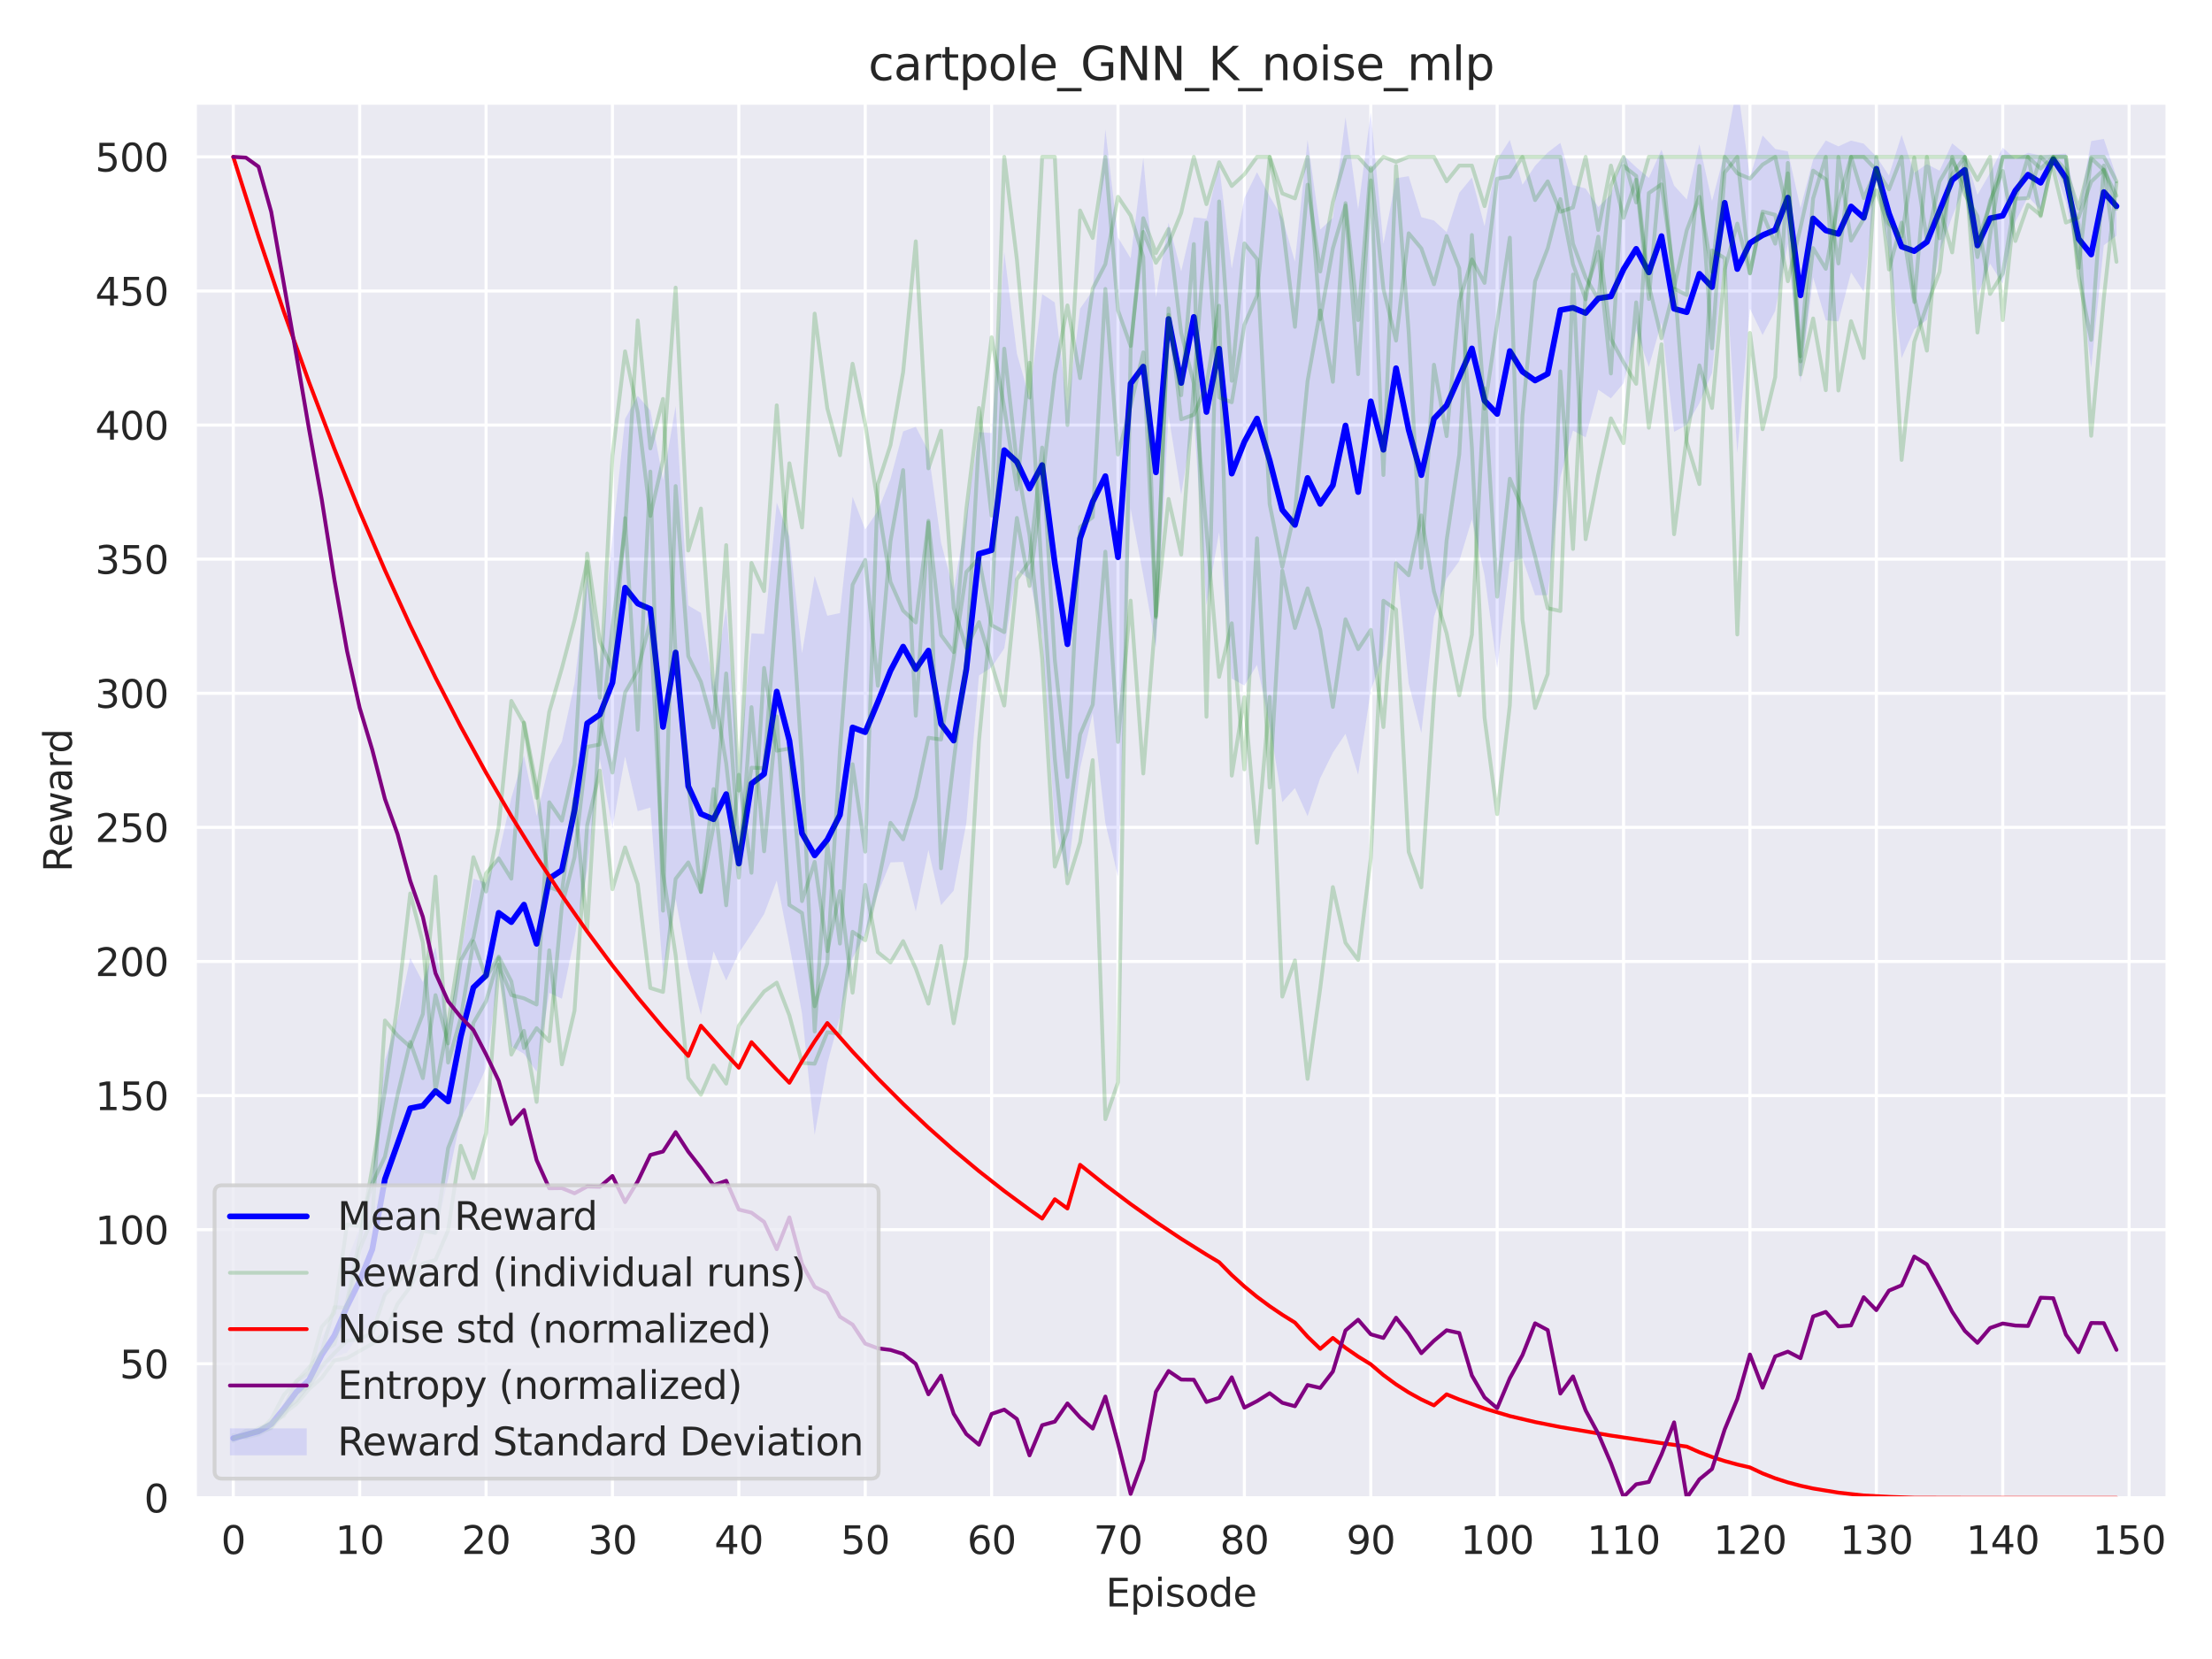 <?xml version="1.0" encoding="utf-8" standalone="no"?>
<!DOCTYPE svg PUBLIC "-//W3C//DTD SVG 1.1//EN"
  "http://www.w3.org/Graphics/SVG/1.1/DTD/svg11.dtd">
<svg xmlns:xlink="http://www.w3.org/1999/xlink" width="576pt" height="432pt" viewBox="0 0 576 432" xmlns="http://www.w3.org/2000/svg" version="1.1">
 <defs>
  <style type="text/css">*{stroke-linejoin: round; stroke-linecap: butt}</style>
 </defs>
 <g id="figure_1">
  <g id="patch_1">
   <path d="M 0 432 
L 576 432 
L 576 0 
L 0 0 
z
" style="fill: #ffffff"/>
  </g>
  <g id="axes_1">
   <g id="patch_2">
    <path d="M 50.87 390.04 
L 564.29 390.04 
L 564.29 26.88 
L 50.87 26.88 
z
" style="fill: #eaeaf2"/>
   </g>
   <g id="matplotlib.axis_1">
    <g id="xtick_1">
     <g id="line2d_1">
      <path d="M 60.743 390.04 
L 60.743 26.88 
" clip-path="url(#p98aa7c7970)" style="fill: none; stroke: #ffffff; stroke-width: 0.8; stroke-linecap: round"/>
     </g>
     <g id="text_1">
      <!-- 0 -->
      <g style="fill: #262626" transform="translate(57.562 404.638) scale(0.1 -0.1)">
       <defs>
        <path id="DejaVuSans-30" d="M 2034 4250 
Q 1547 4250 1301 3770 
Q 1056 3291 1056 2328 
Q 1056 1369 1301 889 
Q 1547 409 2034 409 
Q 2525 409 2770 889 
Q 3016 1369 3016 2328 
Q 3016 3291 2770 3770 
Q 2525 4250 2034 4250 
z
M 2034 4750 
Q 2819 4750 3233 4129 
Q 3647 3509 3647 2328 
Q 3647 1150 3233 529 
Q 2819 -91 2034 -91 
Q 1250 -91 836 529 
Q 422 1150 422 2328 
Q 422 3509 836 4129 
Q 1250 4750 2034 4750 
z
" transform="scale(0.016)"/>
       </defs>
       <use xlink:href="#DejaVuSans-30"/>
      </g>
     </g>
    </g>
    <g id="xtick_2">
     <g id="line2d_2">
      <path d="M 93.655 390.04 
L 93.655 26.88 
" clip-path="url(#p98aa7c7970)" style="fill: none; stroke: #ffffff; stroke-width: 0.8; stroke-linecap: round"/>
     </g>
     <g id="text_2">
      <!-- 10 -->
      <g style="fill: #262626" transform="translate(87.292 404.638) scale(0.1 -0.1)">
       <defs>
        <path id="DejaVuSans-31" d="M 794 531 
L 1825 531 
L 1825 4091 
L 703 3866 
L 703 4441 
L 1819 4666 
L 2450 4666 
L 2450 531 
L 3481 531 
L 3481 0 
L 794 0 
L 794 531 
z
" transform="scale(0.016)"/>
       </defs>
       <use xlink:href="#DejaVuSans-31"/>
       <use xlink:href="#DejaVuSans-30" transform="translate(63.623 0)"/>
      </g>
     </g>
    </g>
    <g id="xtick_3">
     <g id="line2d_3">
      <path d="M 126.566 390.04 
L 126.566 26.88 
" clip-path="url(#p98aa7c7970)" style="fill: none; stroke: #ffffff; stroke-width: 0.8; stroke-linecap: round"/>
     </g>
     <g id="text_3">
      <!-- 20 -->
      <g style="fill: #262626" transform="translate(120.204 404.638) scale(0.1 -0.1)">
       <defs>
        <path id="DejaVuSans-32" d="M 1228 531 
L 3431 531 
L 3431 0 
L 469 0 
L 469 531 
Q 828 903 1448 1529 
Q 2069 2156 2228 2338 
Q 2531 2678 2651 2914 
Q 2772 3150 2772 3378 
Q 2772 3750 2511 3984 
Q 2250 4219 1831 4219 
Q 1534 4219 1204 4116 
Q 875 4013 500 3803 
L 500 4441 
Q 881 4594 1212 4672 
Q 1544 4750 1819 4750 
Q 2544 4750 2975 4387 
Q 3406 4025 3406 3419 
Q 3406 3131 3298 2873 
Q 3191 2616 2906 2266 
Q 2828 2175 2409 1742 
Q 1991 1309 1228 531 
z
" transform="scale(0.016)"/>
       </defs>
       <use xlink:href="#DejaVuSans-32"/>
       <use xlink:href="#DejaVuSans-30" transform="translate(63.623 0)"/>
      </g>
     </g>
    </g>
    <g id="xtick_4">
     <g id="line2d_4">
      <path d="M 159.478 390.04 
L 159.478 26.88 
" clip-path="url(#p98aa7c7970)" style="fill: none; stroke: #ffffff; stroke-width: 0.8; stroke-linecap: round"/>
     </g>
     <g id="text_4">
      <!-- 30 -->
      <g style="fill: #262626" transform="translate(153.115 404.638) scale(0.1 -0.1)">
       <defs>
        <path id="DejaVuSans-33" d="M 2597 2516 
Q 3050 2419 3304 2112 
Q 3559 1806 3559 1356 
Q 3559 666 3084 287 
Q 2609 -91 1734 -91 
Q 1441 -91 1130 -33 
Q 819 25 488 141 
L 488 750 
Q 750 597 1062 519 
Q 1375 441 1716 441 
Q 2309 441 2620 675 
Q 2931 909 2931 1356 
Q 2931 1769 2642 2001 
Q 2353 2234 1838 2234 
L 1294 2234 
L 1294 2753 
L 1863 2753 
Q 2328 2753 2575 2939 
Q 2822 3125 2822 3475 
Q 2822 3834 2567 4026 
Q 2313 4219 1838 4219 
Q 1578 4219 1281 4162 
Q 984 4106 628 3988 
L 628 4550 
Q 988 4650 1302 4700 
Q 1616 4750 1894 4750 
Q 2613 4750 3031 4423 
Q 3450 4097 3450 3541 
Q 3450 3153 3228 2886 
Q 3006 2619 2597 2516 
z
" transform="scale(0.016)"/>
       </defs>
       <use xlink:href="#DejaVuSans-33"/>
       <use xlink:href="#DejaVuSans-30" transform="translate(63.623 0)"/>
      </g>
     </g>
    </g>
    <g id="xtick_5">
     <g id="line2d_5">
      <path d="M 192.39 390.04 
L 192.39 26.88 
" clip-path="url(#p98aa7c7970)" style="fill: none; stroke: #ffffff; stroke-width: 0.8; stroke-linecap: round"/>
     </g>
     <g id="text_5">
      <!-- 40 -->
      <g style="fill: #262626" transform="translate(186.027 404.638) scale(0.1 -0.1)">
       <defs>
        <path id="DejaVuSans-34" d="M 2419 4116 
L 825 1625 
L 2419 1625 
L 2419 4116 
z
M 2253 4666 
L 3047 4666 
L 3047 1625 
L 3713 1625 
L 3713 1100 
L 3047 1100 
L 3047 0 
L 2419 0 
L 2419 1100 
L 313 1100 
L 313 1709 
L 2253 4666 
z
" transform="scale(0.016)"/>
       </defs>
       <use xlink:href="#DejaVuSans-34"/>
       <use xlink:href="#DejaVuSans-30" transform="translate(63.623 0)"/>
      </g>
     </g>
    </g>
    <g id="xtick_6">
     <g id="line2d_6">
      <path d="M 225.301 390.04 
L 225.301 26.88 
" clip-path="url(#p98aa7c7970)" style="fill: none; stroke: #ffffff; stroke-width: 0.8; stroke-linecap: round"/>
     </g>
     <g id="text_6">
      <!-- 50 -->
      <g style="fill: #262626" transform="translate(218.939 404.638) scale(0.1 -0.1)">
       <defs>
        <path id="DejaVuSans-35" d="M 691 4666 
L 3169 4666 
L 3169 4134 
L 1269 4134 
L 1269 2991 
Q 1406 3038 1543 3061 
Q 1681 3084 1819 3084 
Q 2600 3084 3056 2656 
Q 3513 2228 3513 1497 
Q 3513 744 3044 326 
Q 2575 -91 1722 -91 
Q 1428 -91 1123 -41 
Q 819 9 494 109 
L 494 744 
Q 775 591 1075 516 
Q 1375 441 1709 441 
Q 2250 441 2565 725 
Q 2881 1009 2881 1497 
Q 2881 1984 2565 2268 
Q 2250 2553 1709 2553 
Q 1456 2553 1204 2497 
Q 953 2441 691 2322 
L 691 4666 
z
" transform="scale(0.016)"/>
       </defs>
       <use xlink:href="#DejaVuSans-35"/>
       <use xlink:href="#DejaVuSans-30" transform="translate(63.623 0)"/>
      </g>
     </g>
    </g>
    <g id="xtick_7">
     <g id="line2d_7">
      <path d="M 258.213 390.04 
L 258.213 26.88 
" clip-path="url(#p98aa7c7970)" style="fill: none; stroke: #ffffff; stroke-width: 0.8; stroke-linecap: round"/>
     </g>
     <g id="text_7">
      <!-- 60 -->
      <g style="fill: #262626" transform="translate(251.85 404.638) scale(0.1 -0.1)">
       <defs>
        <path id="DejaVuSans-36" d="M 2113 2584 
Q 1688 2584 1439 2293 
Q 1191 2003 1191 1497 
Q 1191 994 1439 701 
Q 1688 409 2113 409 
Q 2538 409 2786 701 
Q 3034 994 3034 1497 
Q 3034 2003 2786 2293 
Q 2538 2584 2113 2584 
z
M 3366 4563 
L 3366 3988 
Q 3128 4100 2886 4159 
Q 2644 4219 2406 4219 
Q 1781 4219 1451 3797 
Q 1122 3375 1075 2522 
Q 1259 2794 1537 2939 
Q 1816 3084 2150 3084 
Q 2853 3084 3261 2657 
Q 3669 2231 3669 1497 
Q 3669 778 3244 343 
Q 2819 -91 2113 -91 
Q 1303 -91 875 529 
Q 447 1150 447 2328 
Q 447 3434 972 4092 
Q 1497 4750 2381 4750 
Q 2619 4750 2861 4703 
Q 3103 4656 3366 4563 
z
" transform="scale(0.016)"/>
       </defs>
       <use xlink:href="#DejaVuSans-36"/>
       <use xlink:href="#DejaVuSans-30" transform="translate(63.623 0)"/>
      </g>
     </g>
    </g>
    <g id="xtick_8">
     <g id="line2d_8">
      <path d="M 291.124 390.04 
L 291.124 26.88 
" clip-path="url(#p98aa7c7970)" style="fill: none; stroke: #ffffff; stroke-width: 0.8; stroke-linecap: round"/>
     </g>
     <g id="text_8">
      <!-- 70 -->
      <g style="fill: #262626" transform="translate(284.762 404.638) scale(0.1 -0.1)">
       <defs>
        <path id="DejaVuSans-37" d="M 525 4666 
L 3525 4666 
L 3525 4397 
L 1831 0 
L 1172 0 
L 2766 4134 
L 525 4134 
L 525 4666 
z
" transform="scale(0.016)"/>
       </defs>
       <use xlink:href="#DejaVuSans-37"/>
       <use xlink:href="#DejaVuSans-30" transform="translate(63.623 0)"/>
      </g>
     </g>
    </g>
    <g id="xtick_9">
     <g id="line2d_9">
      <path d="M 324.036 390.04 
L 324.036 26.88 
" clip-path="url(#p98aa7c7970)" style="fill: none; stroke: #ffffff; stroke-width: 0.8; stroke-linecap: round"/>
     </g>
     <g id="text_9">
      <!-- 80 -->
      <g style="fill: #262626" transform="translate(317.673 404.638) scale(0.1 -0.1)">
       <defs>
        <path id="DejaVuSans-38" d="M 2034 2216 
Q 1584 2216 1326 1975 
Q 1069 1734 1069 1313 
Q 1069 891 1326 650 
Q 1584 409 2034 409 
Q 2484 409 2743 651 
Q 3003 894 3003 1313 
Q 3003 1734 2745 1975 
Q 2488 2216 2034 2216 
z
M 1403 2484 
Q 997 2584 770 2862 
Q 544 3141 544 3541 
Q 544 4100 942 4425 
Q 1341 4750 2034 4750 
Q 2731 4750 3128 4425 
Q 3525 4100 3525 3541 
Q 3525 3141 3298 2862 
Q 3072 2584 2669 2484 
Q 3125 2378 3379 2068 
Q 3634 1759 3634 1313 
Q 3634 634 3220 271 
Q 2806 -91 2034 -91 
Q 1263 -91 848 271 
Q 434 634 434 1313 
Q 434 1759 690 2068 
Q 947 2378 1403 2484 
z
M 1172 3481 
Q 1172 3119 1398 2916 
Q 1625 2713 2034 2713 
Q 2441 2713 2670 2916 
Q 2900 3119 2900 3481 
Q 2900 3844 2670 4047 
Q 2441 4250 2034 4250 
Q 1625 4250 1398 4047 
Q 1172 3844 1172 3481 
z
" transform="scale(0.016)"/>
       </defs>
       <use xlink:href="#DejaVuSans-38"/>
       <use xlink:href="#DejaVuSans-30" transform="translate(63.623 0)"/>
      </g>
     </g>
    </g>
    <g id="xtick_10">
     <g id="line2d_10">
      <path d="M 356.947 390.04 
L 356.947 26.88 
" clip-path="url(#p98aa7c7970)" style="fill: none; stroke: #ffffff; stroke-width: 0.8; stroke-linecap: round"/>
     </g>
     <g id="text_10">
      <!-- 90 -->
      <g style="fill: #262626" transform="translate(350.585 404.638) scale(0.1 -0.1)">
       <defs>
        <path id="DejaVuSans-39" d="M 703 97 
L 703 672 
Q 941 559 1184 500 
Q 1428 441 1663 441 
Q 2288 441 2617 861 
Q 2947 1281 2994 2138 
Q 2813 1869 2534 1725 
Q 2256 1581 1919 1581 
Q 1219 1581 811 2004 
Q 403 2428 403 3163 
Q 403 3881 828 4315 
Q 1253 4750 1959 4750 
Q 2769 4750 3195 4129 
Q 3622 3509 3622 2328 
Q 3622 1225 3098 567 
Q 2575 -91 1691 -91 
Q 1453 -91 1209 -44 
Q 966 3 703 97 
z
M 1959 2075 
Q 2384 2075 2632 2365 
Q 2881 2656 2881 3163 
Q 2881 3666 2632 3958 
Q 2384 4250 1959 4250 
Q 1534 4250 1286 3958 
Q 1038 3666 1038 3163 
Q 1038 2656 1286 2365 
Q 1534 2075 1959 2075 
z
" transform="scale(0.016)"/>
       </defs>
       <use xlink:href="#DejaVuSans-39"/>
       <use xlink:href="#DejaVuSans-30" transform="translate(63.623 0)"/>
      </g>
     </g>
    </g>
    <g id="xtick_11">
     <g id="line2d_11">
      <path d="M 389.859 390.04 
L 389.859 26.88 
" clip-path="url(#p98aa7c7970)" style="fill: none; stroke: #ffffff; stroke-width: 0.8; stroke-linecap: round"/>
     </g>
     <g id="text_11">
      <!-- 100 -->
      <g style="fill: #262626" transform="translate(380.315 404.638) scale(0.1 -0.1)">
       <use xlink:href="#DejaVuSans-31"/>
       <use xlink:href="#DejaVuSans-30" transform="translate(63.623 0)"/>
       <use xlink:href="#DejaVuSans-30" transform="translate(127.246 0)"/>
      </g>
     </g>
    </g>
    <g id="xtick_12">
     <g id="line2d_12">
      <path d="M 422.77 390.04 
L 422.77 26.88 
" clip-path="url(#p98aa7c7970)" style="fill: none; stroke: #ffffff; stroke-width: 0.8; stroke-linecap: round"/>
     </g>
     <g id="text_12">
      <!-- 110 -->
      <g style="fill: #262626" transform="translate(413.226 404.638) scale(0.1 -0.1)">
       <use xlink:href="#DejaVuSans-31"/>
       <use xlink:href="#DejaVuSans-31" transform="translate(63.623 0)"/>
       <use xlink:href="#DejaVuSans-30" transform="translate(127.246 0)"/>
      </g>
     </g>
    </g>
    <g id="xtick_13">
     <g id="line2d_13">
      <path d="M 455.682 390.04 
L 455.682 26.88 
" clip-path="url(#p98aa7c7970)" style="fill: none; stroke: #ffffff; stroke-width: 0.8; stroke-linecap: round"/>
     </g>
     <g id="text_13">
      <!-- 120 -->
      <g style="fill: #262626" transform="translate(446.138 404.638) scale(0.1 -0.1)">
       <use xlink:href="#DejaVuSans-31"/>
       <use xlink:href="#DejaVuSans-32" transform="translate(63.623 0)"/>
       <use xlink:href="#DejaVuSans-30" transform="translate(127.246 0)"/>
      </g>
     </g>
    </g>
    <g id="xtick_14">
     <g id="line2d_14">
      <path d="M 488.593 390.04 
L 488.593 26.88 
" clip-path="url(#p98aa7c7970)" style="fill: none; stroke: #ffffff; stroke-width: 0.8; stroke-linecap: round"/>
     </g>
     <g id="text_14">
      <!-- 130 -->
      <g style="fill: #262626" transform="translate(479.049 404.638) scale(0.1 -0.1)">
       <use xlink:href="#DejaVuSans-31"/>
       <use xlink:href="#DejaVuSans-33" transform="translate(63.623 0)"/>
       <use xlink:href="#DejaVuSans-30" transform="translate(127.246 0)"/>
      </g>
     </g>
    </g>
    <g id="xtick_15">
     <g id="line2d_15">
      <path d="M 521.505 390.04 
L 521.505 26.88 
" clip-path="url(#p98aa7c7970)" style="fill: none; stroke: #ffffff; stroke-width: 0.8; stroke-linecap: round"/>
     </g>
     <g id="text_15">
      <!-- 140 -->
      <g style="fill: #262626" transform="translate(511.961 404.638) scale(0.1 -0.1)">
       <use xlink:href="#DejaVuSans-31"/>
       <use xlink:href="#DejaVuSans-34" transform="translate(63.623 0)"/>
       <use xlink:href="#DejaVuSans-30" transform="translate(127.246 0)"/>
      </g>
     </g>
    </g>
    <g id="xtick_16">
     <g id="line2d_16">
      <path d="M 554.416 390.04 
L 554.416 26.88 
" clip-path="url(#p98aa7c7970)" style="fill: none; stroke: #ffffff; stroke-width: 0.8; stroke-linecap: round"/>
     </g>
     <g id="text_16">
      <!-- 150 -->
      <g style="fill: #262626" transform="translate(544.872 404.638) scale(0.1 -0.1)">
       <use xlink:href="#DejaVuSans-31"/>
       <use xlink:href="#DejaVuSans-35" transform="translate(63.623 0)"/>
       <use xlink:href="#DejaVuSans-30" transform="translate(127.246 0)"/>
      </g>
     </g>
    </g>
    <g id="text_17">
     <!-- Episode -->
     <g style="fill: #262626" transform="translate(287.942 418.317) scale(0.1 -0.1)">
      <defs>
       <path id="DejaVuSans-45" d="M 628 4666 
L 3578 4666 
L 3578 4134 
L 1259 4134 
L 1259 2753 
L 3481 2753 
L 3481 2222 
L 1259 2222 
L 1259 531 
L 3634 531 
L 3634 0 
L 628 0 
L 628 4666 
z
" transform="scale(0.016)"/>
       <path id="DejaVuSans-70" d="M 1159 525 
L 1159 -1331 
L 581 -1331 
L 581 3500 
L 1159 3500 
L 1159 2969 
Q 1341 3281 1617 3432 
Q 1894 3584 2278 3584 
Q 2916 3584 3314 3078 
Q 3713 2572 3713 1747 
Q 3713 922 3314 415 
Q 2916 -91 2278 -91 
Q 1894 -91 1617 61 
Q 1341 213 1159 525 
z
M 3116 1747 
Q 3116 2381 2855 2742 
Q 2594 3103 2138 3103 
Q 1681 3103 1420 2742 
Q 1159 2381 1159 1747 
Q 1159 1113 1420 752 
Q 1681 391 2138 391 
Q 2594 391 2855 752 
Q 3116 1113 3116 1747 
z
" transform="scale(0.016)"/>
       <path id="DejaVuSans-69" d="M 603 3500 
L 1178 3500 
L 1178 0 
L 603 0 
L 603 3500 
z
M 603 4863 
L 1178 4863 
L 1178 4134 
L 603 4134 
L 603 4863 
z
" transform="scale(0.016)"/>
       <path id="DejaVuSans-73" d="M 2834 3397 
L 2834 2853 
Q 2591 2978 2328 3040 
Q 2066 3103 1784 3103 
Q 1356 3103 1142 2972 
Q 928 2841 928 2578 
Q 928 2378 1081 2264 
Q 1234 2150 1697 2047 
L 1894 2003 
Q 2506 1872 2764 1633 
Q 3022 1394 3022 966 
Q 3022 478 2636 193 
Q 2250 -91 1575 -91 
Q 1294 -91 989 -36 
Q 684 19 347 128 
L 347 722 
Q 666 556 975 473 
Q 1284 391 1588 391 
Q 1994 391 2212 530 
Q 2431 669 2431 922 
Q 2431 1156 2273 1281 
Q 2116 1406 1581 1522 
L 1381 1569 
Q 847 1681 609 1914 
Q 372 2147 372 2553 
Q 372 3047 722 3315 
Q 1072 3584 1716 3584 
Q 2034 3584 2315 3537 
Q 2597 3491 2834 3397 
z
" transform="scale(0.016)"/>
       <path id="DejaVuSans-6f" d="M 1959 3097 
Q 1497 3097 1228 2736 
Q 959 2375 959 1747 
Q 959 1119 1226 758 
Q 1494 397 1959 397 
Q 2419 397 2687 759 
Q 2956 1122 2956 1747 
Q 2956 2369 2687 2733 
Q 2419 3097 1959 3097 
z
M 1959 3584 
Q 2709 3584 3137 3096 
Q 3566 2609 3566 1747 
Q 3566 888 3137 398 
Q 2709 -91 1959 -91 
Q 1206 -91 779 398 
Q 353 888 353 1747 
Q 353 2609 779 3096 
Q 1206 3584 1959 3584 
z
" transform="scale(0.016)"/>
       <path id="DejaVuSans-64" d="M 2906 2969 
L 2906 4863 
L 3481 4863 
L 3481 0 
L 2906 0 
L 2906 525 
Q 2725 213 2448 61 
Q 2172 -91 1784 -91 
Q 1150 -91 751 415 
Q 353 922 353 1747 
Q 353 2572 751 3078 
Q 1150 3584 1784 3584 
Q 2172 3584 2448 3432 
Q 2725 3281 2906 2969 
z
M 947 1747 
Q 947 1113 1208 752 
Q 1469 391 1925 391 
Q 2381 391 2643 752 
Q 2906 1113 2906 1747 
Q 2906 2381 2643 2742 
Q 2381 3103 1925 3103 
Q 1469 3103 1208 2742 
Q 947 2381 947 1747 
z
" transform="scale(0.016)"/>
       <path id="DejaVuSans-65" d="M 3597 1894 
L 3597 1613 
L 953 1613 
Q 991 1019 1311 708 
Q 1631 397 2203 397 
Q 2534 397 2845 478 
Q 3156 559 3463 722 
L 3463 178 
Q 3153 47 2828 -22 
Q 2503 -91 2169 -91 
Q 1331 -91 842 396 
Q 353 884 353 1716 
Q 353 2575 817 3079 
Q 1281 3584 2069 3584 
Q 2775 3584 3186 3129 
Q 3597 2675 3597 1894 
z
M 3022 2063 
Q 3016 2534 2758 2815 
Q 2500 3097 2075 3097 
Q 1594 3097 1305 2825 
Q 1016 2553 972 2059 
L 3022 2063 
z
" transform="scale(0.016)"/>
      </defs>
      <use xlink:href="#DejaVuSans-45"/>
      <use xlink:href="#DejaVuSans-70" transform="translate(63.184 0)"/>
      <use xlink:href="#DejaVuSans-69" transform="translate(126.66 0)"/>
      <use xlink:href="#DejaVuSans-73" transform="translate(154.443 0)"/>
      <use xlink:href="#DejaVuSans-6f" transform="translate(206.543 0)"/>
      <use xlink:href="#DejaVuSans-64" transform="translate(267.725 0)"/>
      <use xlink:href="#DejaVuSans-65" transform="translate(331.201 0)"/>
     </g>
    </g>
   </g>
   <g id="matplotlib.axis_2">
    <g id="ytick_1">
     <g id="line2d_17">
      <path d="M 50.87 390.04 
L 564.29 390.04 
" clip-path="url(#p98aa7c7970)" style="fill: none; stroke: #ffffff; stroke-width: 0.8; stroke-linecap: round"/>
     </g>
     <g id="text_18">
      <!-- 0 -->
      <g style="fill: #262626" transform="translate(37.508 393.839) scale(0.1 -0.1)">
       <use xlink:href="#DejaVuSans-30"/>
      </g>
     </g>
    </g>
    <g id="ytick_2">
     <g id="line2d_18">
      <path d="M 50.87 355.121 
L 564.29 355.121 
" clip-path="url(#p98aa7c7970)" style="fill: none; stroke: #ffffff; stroke-width: 0.8; stroke-linecap: round"/>
     </g>
     <g id="text_19">
      <!-- 50 -->
      <g style="fill: #262626" transform="translate(31.145 358.92) scale(0.1 -0.1)">
       <use xlink:href="#DejaVuSans-35"/>
       <use xlink:href="#DejaVuSans-30" transform="translate(63.623 0)"/>
      </g>
     </g>
    </g>
    <g id="ytick_3">
     <g id="line2d_19">
      <path d="M 50.87 320.202 
L 564.29 320.202 
" clip-path="url(#p98aa7c7970)" style="fill: none; stroke: #ffffff; stroke-width: 0.8; stroke-linecap: round"/>
     </g>
     <g id="text_20">
      <!-- 100 -->
      <g style="fill: #262626" transform="translate(24.782 324.001) scale(0.1 -0.1)">
       <use xlink:href="#DejaVuSans-31"/>
       <use xlink:href="#DejaVuSans-30" transform="translate(63.623 0)"/>
       <use xlink:href="#DejaVuSans-30" transform="translate(127.246 0)"/>
      </g>
     </g>
    </g>
    <g id="ytick_4">
     <g id="line2d_20">
      <path d="M 50.87 285.282 
L 564.29 285.282 
" clip-path="url(#p98aa7c7970)" style="fill: none; stroke: #ffffff; stroke-width: 0.8; stroke-linecap: round"/>
     </g>
     <g id="text_21">
      <!-- 150 -->
      <g style="fill: #262626" transform="translate(24.782 289.082) scale(0.1 -0.1)">
       <use xlink:href="#DejaVuSans-31"/>
       <use xlink:href="#DejaVuSans-35" transform="translate(63.623 0)"/>
       <use xlink:href="#DejaVuSans-30" transform="translate(127.246 0)"/>
      </g>
     </g>
    </g>
    <g id="ytick_5">
     <g id="line2d_21">
      <path d="M 50.87 250.363 
L 564.29 250.363 
" clip-path="url(#p98aa7c7970)" style="fill: none; stroke: #ffffff; stroke-width: 0.8; stroke-linecap: round"/>
     </g>
     <g id="text_22">
      <!-- 200 -->
      <g style="fill: #262626" transform="translate(24.782 254.162) scale(0.1 -0.1)">
       <use xlink:href="#DejaVuSans-32"/>
       <use xlink:href="#DejaVuSans-30" transform="translate(63.623 0)"/>
       <use xlink:href="#DejaVuSans-30" transform="translate(127.246 0)"/>
      </g>
     </g>
    </g>
    <g id="ytick_6">
     <g id="line2d_22">
      <path d="M 50.87 215.444 
L 564.29 215.444 
" clip-path="url(#p98aa7c7970)" style="fill: none; stroke: #ffffff; stroke-width: 0.8; stroke-linecap: round"/>
     </g>
     <g id="text_23">
      <!-- 250 -->
      <g style="fill: #262626" transform="translate(24.782 219.243) scale(0.1 -0.1)">
       <use xlink:href="#DejaVuSans-32"/>
       <use xlink:href="#DejaVuSans-35" transform="translate(63.623 0)"/>
       <use xlink:href="#DejaVuSans-30" transform="translate(127.246 0)"/>
      </g>
     </g>
    </g>
    <g id="ytick_7">
     <g id="line2d_23">
      <path d="M 50.87 180.525 
L 564.29 180.525 
" clip-path="url(#p98aa7c7970)" style="fill: none; stroke: #ffffff; stroke-width: 0.8; stroke-linecap: round"/>
     </g>
     <g id="text_24">
      <!-- 300 -->
      <g style="fill: #262626" transform="translate(24.782 184.324) scale(0.1 -0.1)">
       <use xlink:href="#DejaVuSans-33"/>
       <use xlink:href="#DejaVuSans-30" transform="translate(63.623 0)"/>
       <use xlink:href="#DejaVuSans-30" transform="translate(127.246 0)"/>
      </g>
     </g>
    </g>
    <g id="ytick_8">
     <g id="line2d_24">
      <path d="M 50.87 145.605 
L 564.29 145.605 
" clip-path="url(#p98aa7c7970)" style="fill: none; stroke: #ffffff; stroke-width: 0.8; stroke-linecap: round"/>
     </g>
     <g id="text_25">
      <!-- 350 -->
      <g style="fill: #262626" transform="translate(24.782 149.405) scale(0.1 -0.1)">
       <use xlink:href="#DejaVuSans-33"/>
       <use xlink:href="#DejaVuSans-35" transform="translate(63.623 0)"/>
       <use xlink:href="#DejaVuSans-30" transform="translate(127.246 0)"/>
      </g>
     </g>
    </g>
    <g id="ytick_9">
     <g id="line2d_25">
      <path d="M 50.87 110.686 
L 564.29 110.686 
" clip-path="url(#p98aa7c7970)" style="fill: none; stroke: #ffffff; stroke-width: 0.8; stroke-linecap: round"/>
     </g>
     <g id="text_26">
      <!-- 400 -->
      <g style="fill: #262626" transform="translate(24.782 114.485) scale(0.1 -0.1)">
       <use xlink:href="#DejaVuSans-34"/>
       <use xlink:href="#DejaVuSans-30" transform="translate(63.623 0)"/>
       <use xlink:href="#DejaVuSans-30" transform="translate(127.246 0)"/>
      </g>
     </g>
    </g>
    <g id="ytick_10">
     <g id="line2d_26">
      <path d="M 50.87 75.767 
L 564.29 75.767 
" clip-path="url(#p98aa7c7970)" style="fill: none; stroke: #ffffff; stroke-width: 0.8; stroke-linecap: round"/>
     </g>
     <g id="text_27">
      <!-- 450 -->
      <g style="fill: #262626" transform="translate(24.782 79.566) scale(0.1 -0.1)">
       <use xlink:href="#DejaVuSans-34"/>
       <use xlink:href="#DejaVuSans-35" transform="translate(63.623 0)"/>
       <use xlink:href="#DejaVuSans-30" transform="translate(127.246 0)"/>
      </g>
     </g>
    </g>
    <g id="ytick_11">
     <g id="line2d_27">
      <path d="M 50.87 40.848 
L 564.29 40.848 
" clip-path="url(#p98aa7c7970)" style="fill: none; stroke: #ffffff; stroke-width: 0.8; stroke-linecap: round"/>
     </g>
     <g id="text_28">
      <!-- 500 -->
      <g style="fill: #262626" transform="translate(24.782 44.647) scale(0.1 -0.1)">
       <use xlink:href="#DejaVuSans-35"/>
       <use xlink:href="#DejaVuSans-30" transform="translate(63.623 0)"/>
       <use xlink:href="#DejaVuSans-30" transform="translate(127.246 0)"/>
      </g>
     </g>
    </g>
    <g id="text_29">
     <!-- Reward -->
     <g style="fill: #262626" transform="translate(18.703 227.081) rotate(-90) scale(0.1 -0.1)">
      <defs>
       <path id="DejaVuSans-52" d="M 2841 2188 
Q 3044 2119 3236 1894 
Q 3428 1669 3622 1275 
L 4263 0 
L 3584 0 
L 2988 1197 
Q 2756 1666 2539 1819 
Q 2322 1972 1947 1972 
L 1259 1972 
L 1259 0 
L 628 0 
L 628 4666 
L 2053 4666 
Q 2853 4666 3247 4331 
Q 3641 3997 3641 3322 
Q 3641 2881 3436 2590 
Q 3231 2300 2841 2188 
z
M 1259 4147 
L 1259 2491 
L 2053 2491 
Q 2509 2491 2742 2702 
Q 2975 2913 2975 3322 
Q 2975 3731 2742 3939 
Q 2509 4147 2053 4147 
L 1259 4147 
z
" transform="scale(0.016)"/>
       <path id="DejaVuSans-77" d="M 269 3500 
L 844 3500 
L 1563 769 
L 2278 3500 
L 2956 3500 
L 3675 769 
L 4391 3500 
L 4966 3500 
L 4050 0 
L 3372 0 
L 2619 2869 
L 1863 0 
L 1184 0 
L 269 3500 
z
" transform="scale(0.016)"/>
       <path id="DejaVuSans-61" d="M 2194 1759 
Q 1497 1759 1228 1600 
Q 959 1441 959 1056 
Q 959 750 1161 570 
Q 1363 391 1709 391 
Q 2188 391 2477 730 
Q 2766 1069 2766 1631 
L 2766 1759 
L 2194 1759 
z
M 3341 1997 
L 3341 0 
L 2766 0 
L 2766 531 
Q 2569 213 2275 61 
Q 1981 -91 1556 -91 
Q 1019 -91 701 211 
Q 384 513 384 1019 
Q 384 1609 779 1909 
Q 1175 2209 1959 2209 
L 2766 2209 
L 2766 2266 
Q 2766 2663 2505 2880 
Q 2244 3097 1772 3097 
Q 1472 3097 1187 3025 
Q 903 2953 641 2809 
L 641 3341 
Q 956 3463 1253 3523 
Q 1550 3584 1831 3584 
Q 2591 3584 2966 3190 
Q 3341 2797 3341 1997 
z
" transform="scale(0.016)"/>
       <path id="DejaVuSans-72" d="M 2631 2963 
Q 2534 3019 2420 3045 
Q 2306 3072 2169 3072 
Q 1681 3072 1420 2755 
Q 1159 2438 1159 1844 
L 1159 0 
L 581 0 
L 581 3500 
L 1159 3500 
L 1159 2956 
Q 1341 3275 1631 3429 
Q 1922 3584 2338 3584 
Q 2397 3584 2469 3576 
Q 2541 3569 2628 3553 
L 2631 2963 
z
" transform="scale(0.016)"/>
      </defs>
      <use xlink:href="#DejaVuSans-52"/>
      <use xlink:href="#DejaVuSans-65" transform="translate(64.982 0)"/>
      <use xlink:href="#DejaVuSans-77" transform="translate(126.506 0)"/>
      <use xlink:href="#DejaVuSans-61" transform="translate(208.293 0)"/>
      <use xlink:href="#DejaVuSans-72" transform="translate(269.572 0)"/>
      <use xlink:href="#DejaVuSans-64" transform="translate(308.936 0)"/>
     </g>
    </g>
   </g>
   <g id="FillBetweenPolyCollection_1">
    <path d="M 60.743 374.01 
L 60.743 375.036 
L 64.035 374.192 
L 67.326 373.256 
L 70.617 371.724 
L 73.908 368.733 
L 77.199 364.949 
L 80.49 361.52 
L 83.782 357.262 
L 87.073 353.395 
L 90.364 352.182 
L 93.655 347.326 
L 96.946 344.752 
L 100.237 337.947 
L 103.528 330.488 
L 106.82 327.75 
L 110.111 320.131 
L 113.402 321.621 
L 116.693 306.927 
L 119.984 291.096 
L 123.275 285.476 
L 126.566 278.139 
L 129.858 252.896 
L 133.149 272.48 
L 136.44 274.411 
L 139.731 279.069 
L 143.022 258.53 
L 146.313 260.071 
L 149.605 244.084 
L 152.896 226.701 
L 156.187 197.556 
L 159.478 215.602 
L 162.769 197.008 
L 166.06 211.231 
L 169.351 210.287 
L 172.643 253.526 
L 175.934 234.074 
L 179.225 251.813 
L 182.516 264.234 
L 185.807 247.726 
L 189.098 255.324 
L 192.39 248.136 
L 195.681 243.205 
L 198.972 238.005 
L 202.263 229.308 
L 205.554 246 
L 208.845 263.92 
L 212.136 295.534 
L 215.428 276.978 
L 218.719 264.752 
L 222.01 249.501 
L 225.301 243.448 
L 228.592 232.592 
L 231.883 224.563 
L 235.174 224.44 
L 238.466 237.317 
L 241.757 221.33 
L 245.048 235.704 
L 248.339 231.908 
L 251.63 214.331 
L 254.921 175.906 
L 258.213 173.775 
L 261.504 168.839 
L 264.795 148.473 
L 268.086 150.823 
L 271.377 165.632 
L 274.668 214.606 
L 277.959 228.514 
L 281.251 200.074 
L 284.542 185.653 
L 287.833 214.272 
L 291.124 228.368 
L 294.415 132.484 
L 297.706 149.828 
L 300.998 168.586 
L 304.289 108.113 
L 307.58 128.815 
L 310.871 108.474 
L 314.162 157.612 
L 317.453 138.599 
L 320.744 176.694 
L 324.036 178.515 
L 327.327 173.132 
L 330.618 188.71 
L 333.909 208.869 
L 337.2 205.218 
L 340.491 212.525 
L 343.782 202.635 
L 347.074 195.998 
L 350.365 191.08 
L 353.656 201.727 
L 356.947 179.756 
L 360.238 170.723 
L 363.529 145.36 
L 366.821 178.018 
L 370.112 190.902 
L 373.403 160.625 
L 376.694 150.675 
L 379.985 146.123 
L 383.276 135.228 
L 386.567 149.771 
L 389.859 174.002 
L 393.15 146.409 
L 396.441 145.398 
L 399.732 154.994 
L 403.023 154.96 
L 406.314 124.273 
L 409.606 112.108 
L 412.897 113.906 
L 416.188 101.477 
L 419.479 103.739 
L 422.77 99.779 
L 426.061 86.064 
L 429.352 95.537 
L 432.644 84 
L 435.935 112.452 
L 439.226 110.643 
L 442.517 105.018 
L 445.808 97.122 
L 449.099 65.9 
L 452.39 118.063 
L 455.682 80.351 
L 458.973 87.234 
L 462.264 80.939 
L 465.555 63.517 
L 468.846 99.633 
L 472.137 72.236 
L 475.429 83.418 
L 478.72 83.696 
L 482.011 70.923 
L 485.302 76.004 
L 488.593 47.152 
L 491.884 65.49 
L 495.175 93.273 
L 498.467 85.744 
L 501.758 83.281 
L 505.049 65.603 
L 508.34 56.457 
L 511.631 48.465 
L 514.922 77.142 
L 518.213 68.653 
L 521.505 73.888 
L 524.796 57.856 
L 528.087 51.207 
L 531.378 54.683 
L 534.669 42.786 
L 537.96 52.724 
L 541.252 69.362 
L 544.543 95.792 
L 547.834 63.863 
L 551.125 61.376 
L 551.125 46.02 
L 551.125 46.02 
L 547.834 36.165 
L 544.543 36.746 
L 541.252 55.005 
L 537.96 40.006 
L 534.669 40.202 
L 531.378 40.492 
L 528.087 39.777 
L 524.796 41.439 
L 521.505 38.431 
L 518.213 45.028 
L 514.922 50.716 
L 511.631 40.005 
L 508.34 37.32 
L 505.049 44.447 
L 501.758 42.727 
L 498.467 45.013 
L 495.175 35.144 
L 491.884 45.677 
L 488.593 40.759 
L 485.302 37.398 
L 482.011 36.613 
L 478.72 38.117 
L 475.429 36.584 
L 472.137 41.55 
L 468.846 54.171 
L 465.555 39.409 
L 462.264 38.784 
L 458.973 35.263 
L 455.682 46.216 
L 452.39 22.043 
L 449.099 39.715 
L 445.808 52.386 
L 442.517 37.576 
L 439.226 51.945 
L 435.935 48.321 
L 432.644 38.974 
L 429.352 46.324 
L 426.061 43.541 
L 422.77 40.449 
L 419.479 50.631 
L 416.188 53.917 
L 412.897 49.097 
L 409.606 48.176 
L 406.314 37.201 
L 403.023 39.697 
L 399.732 43.164 
L 396.441 48.116 
L 393.15 36.436 
L 389.859 41.594 
L 386.567 58.895 
L 383.276 46.236 
L 379.985 50.212 
L 376.694 60.469 
L 373.403 57.42 
L 370.112 56.548 
L 366.821 45.871 
L 363.529 46.409 
L 360.238 63.492 
L 356.947 29.277 
L 353.656 54.527 
L 350.365 30.525 
L 347.074 56.727 
L 343.782 59.779 
L 340.491 36.398 
L 337.2 68.157 
L 333.909 56.687 
L 330.618 51.096 
L 327.327 44.851 
L 324.036 51.566 
L 320.744 69.957 
L 317.453 43.022 
L 314.162 56.944 
L 310.871 56.585 
L 307.58 70.642 
L 304.289 57.998 
L 300.998 77.404 
L 297.706 41.106 
L 294.415 67.264 
L 291.124 61.827 
L 287.833 33.705 
L 284.542 75.632 
L 281.251 80.369 
L 277.959 106.987 
L 274.668 78.767 
L 271.377 76.579 
L 268.086 103.619 
L 264.795 92.062 
L 261.504 65.602 
L 258.213 112.765 
L 254.921 112.508 
L 251.63 134.259 
L 248.339 153.787 
L 245.048 141.311 
L 241.757 117.495 
L 238.466 111.148 
L 235.174 112.33 
L 231.883 124.708 
L 228.592 133.027 
L 225.301 137.866 
L 222.01 129.351 
L 218.719 159.637 
L 215.428 160.335 
L 212.136 149.948 
L 208.845 170.119 
L 205.554 139.705 
L 202.263 130.866 
L 198.972 165.085 
L 195.681 164.916 
L 192.39 201.61 
L 189.098 158.253 
L 185.807 178.926 
L 182.516 159.606 
L 179.225 157.672 
L 175.934 105.738 
L 172.643 125.054 
L 169.351 106.876 
L 166.06 103.069 
L 162.769 109.063 
L 159.478 139.918 
L 156.187 174.596 
L 152.896 150.015 
L 149.605 177.915 
L 146.313 193.104 
L 143.022 199.019 
L 139.731 212.471 
L 136.44 196.728 
L 133.149 207.759 
L 129.858 222.502 
L 126.566 229.842 
L 123.275 228.812 
L 119.984 248.756 
L 116.693 266.704 
L 113.402 246.579 
L 110.111 255.772 
L 106.82 249.424 
L 103.528 265.297 
L 100.237 276.146 
L 96.946 305.902 
L 93.655 319.785 
L 90.364 328.208 
L 87.073 342.165 
L 83.782 348.339 
L 80.49 357.144 
L 77.199 359.971 
L 73.908 364.925 
L 70.617 369.989 
L 67.326 372.163 
L 64.035 372.936 
L 60.743 374.01 
z
" clip-path="url(#p98aa7c7970)" style="fill: #0000ff; fill-opacity: 0.1"/>
   </g>
   <g id="line2d_28">
    <path d="M 60.743 374.523 
L 67.326 372.709 
L 70.617 370.857 
L 73.908 366.829 
L 77.199 362.46 
L 80.49 359.332 
L 83.782 352.801 
L 87.073 347.78 
L 90.364 340.195 
L 93.655 333.555 
L 96.946 325.327 
L 100.237 307.047 
L 106.82 288.587 
L 110.111 287.952 
L 113.402 284.1 
L 116.693 286.816 
L 119.984 269.926 
L 123.275 257.144 
L 126.566 253.99 
L 129.858 237.699 
L 133.149 240.119 
L 136.44 235.57 
L 139.731 245.77 
L 143.022 228.774 
L 146.313 226.587 
L 149.605 210.999 
L 152.896 188.358 
L 156.187 186.076 
L 159.478 177.76 
L 162.769 153.035 
L 166.06 157.15 
L 169.351 158.582 
L 172.643 189.29 
L 175.934 169.906 
L 179.225 204.742 
L 182.516 211.92 
L 185.807 213.326 
L 189.098 206.789 
L 192.39 224.873 
L 195.681 204.061 
L 198.972 201.545 
L 202.263 180.087 
L 205.554 192.853 
L 208.845 217.019 
L 212.136 222.741 
L 215.428 218.656 
L 218.719 212.195 
L 222.01 189.426 
L 225.301 190.657 
L 228.592 182.809 
L 231.883 174.635 
L 235.174 168.385 
L 238.466 174.232 
L 241.757 169.413 
L 245.048 188.507 
L 248.339 192.848 
L 251.63 174.295 
L 254.921 144.207 
L 258.213 143.27 
L 261.504 117.221 
L 264.795 120.268 
L 268.086 127.221 
L 271.377 121.106 
L 274.668 146.686 
L 277.959 167.751 
L 281.251 140.222 
L 284.542 130.642 
L 287.833 123.988 
L 291.124 145.097 
L 294.415 99.874 
L 297.706 95.467 
L 300.998 122.995 
L 304.289 83.055 
L 307.58 99.728 
L 310.871 82.53 
L 314.162 107.278 
L 317.453 90.81 
L 320.744 123.325 
L 324.036 115.041 
L 327.327 108.991 
L 330.618 119.903 
L 333.909 132.778 
L 337.2 136.687 
L 340.491 124.461 
L 343.782 131.207 
L 347.074 126.362 
L 350.365 110.803 
L 353.656 128.127 
L 356.947 104.517 
L 360.238 117.108 
L 363.529 95.884 
L 366.821 111.944 
L 370.112 123.725 
L 373.403 109.023 
L 376.694 105.572 
L 383.276 90.732 
L 386.567 104.333 
L 389.859 107.798 
L 393.15 91.422 
L 396.441 96.757 
L 399.732 99.079 
L 403.023 97.329 
L 406.314 80.737 
L 409.606 80.142 
L 412.897 81.501 
L 416.188 77.697 
L 419.479 77.185 
L 422.77 70.114 
L 426.061 64.802 
L 429.352 70.931 
L 432.644 61.487 
L 435.935 80.387 
L 439.226 81.294 
L 442.517 71.297 
L 445.808 74.754 
L 449.099 52.808 
L 452.39 70.053 
L 455.682 63.283 
L 458.973 61.248 
L 462.264 59.861 
L 465.555 51.463 
L 468.846 76.902 
L 472.137 56.893 
L 475.429 60.001 
L 478.72 60.907 
L 482.011 53.768 
L 485.302 56.701 
L 488.593 43.956 
L 491.884 55.584 
L 495.175 64.209 
L 498.467 65.378 
L 501.758 63.004 
L 508.34 46.889 
L 511.631 44.235 
L 514.922 63.929 
L 518.213 56.841 
L 521.505 56.16 
L 524.796 49.647 
L 528.087 45.492 
L 531.378 47.587 
L 534.669 41.494 
L 537.96 46.365 
L 541.252 62.183 
L 544.543 66.269 
L 547.834 50.014 
L 551.125 53.698 
L 551.125 53.698 
" clip-path="url(#p98aa7c7970)" style="fill: none; stroke: #0000ff; stroke-width: 1.5; stroke-linecap: round"/>
   </g>
   <g id="line2d_29">
    <path d="M 60.743 375.243 
L 64.035 373.466 
L 67.326 372.923 
L 70.617 371.91 
L 73.908 366.828 
L 77.199 359.688 
L 80.49 356.058 
L 83.782 352.056 
L 87.073 350.073 
L 90.364 338.821 
L 93.655 322.769 
L 96.946 304.094 
L 100.237 284.118 
L 103.528 261.404 
L 106.82 232.657 
L 110.111 245.433 
L 113.402 283.969 
L 116.693 266.356 
L 119.984 245.639 
L 123.275 223.213 
L 126.566 232.159 
L 129.858 215.244 
L 133.149 182.503 
L 136.44 188.397 
L 139.731 207.762 
L 143.022 185.36 
L 146.313 174.006 
L 149.605 161.478 
L 152.896 146.234 
L 156.187 181.689 
L 159.478 118.679 
L 162.769 91.481 
L 166.06 107.456 
L 169.351 134.344 
L 172.643 119.765 
L 175.934 74.894 
L 179.225 143.355 
L 182.516 132.423 
L 185.807 179.128 
L 189.098 198.741 
L 192.39 228.527 
L 195.681 184.133 
L 198.972 221.683 
L 202.263 186.556 
L 205.554 235.653 
L 208.845 237.746 
L 212.136 262.026 
L 215.428 250.733 
L 218.719 195.513 
L 222.01 152.279 
L 225.301 145.815 
L 228.592 178.556 
L 231.883 140.891 
L 235.174 122.403 
L 238.466 186.366 
L 241.757 135.595 
L 245.048 226.106 
L 248.339 198.199 
L 251.63 172.271 
L 254.921 114.44 
L 258.213 87.814 
L 261.504 106.147 
L 264.795 127.447 
L 268.086 94.449 
L 271.377 151.037 
L 274.668 197.54 
L 277.959 230.023 
L 281.251 219.335 
L 284.542 197.926 
L 287.833 291.418 
L 291.124 281.849 
L 294.415 91.044 
L 297.706 56.823 
L 300.998 65.902 
L 304.289 59.617 
L 307.58 86.679 
L 310.871 99.9 
L 317.453 176.271 
L 320.744 162.297 
L 324.036 200.348 
L 327.327 140.174 
L 330.618 205.076 
L 333.909 148.608 
L 337.2 163.531 
L 340.491 153.218 
L 343.782 164.017 
L 347.074 184.08 
L 350.365 161.249 
L 353.656 169.033 
L 356.947 164.017 
L 360.238 189.324 
L 363.529 146.653 
L 366.821 149.796 
L 370.112 134.198 
L 373.403 153.986 
L 376.694 164.906 
L 379.985 181.048 
L 383.276 165.287 
L 386.567 101.083 
L 389.859 155.383 
L 393.15 124.654 
L 396.441 132.491 
L 399.732 144.837 
L 403.023 158.386 
L 406.314 159.107 
L 409.606 71.489 
L 412.897 140.406 
L 416.188 123.567 
L 419.479 108.94 
L 422.77 115.42 
L 426.061 78.735 
L 429.352 111.385 
L 432.644 89.657 
L 435.935 139.11 
L 439.226 113.654 
L 442.517 95.147 
L 445.808 106.234 
L 449.099 70.18 
L 452.39 58.22 
L 455.682 71.14 
L 458.973 55.077 
L 462.264 55.95 
L 465.555 73.235 
L 468.846 59.268 
L 472.137 44.427 
L 475.429 46.697 
L 478.72 68.608 
L 482.011 40.848 
L 485.302 51.585 
L 488.593 44.252 
L 491.884 58.22 
L 495.175 61.625 
L 498.467 41.022 
L 501.758 62.498 
L 505.049 47.308 
L 508.34 41.633 
L 511.631 48.006 
L 514.922 66.95 
L 518.213 52.284 
L 521.505 44.514 
L 524.796 62.76 
L 528.087 53.331 
L 531.378 56.038 
L 534.669 40.848 
L 537.96 44.252 
L 541.252 54.292 
L 544.543 41.197 
L 547.834 44.34 
L 551.125 50.974 
L 551.125 50.974 
" clip-path="url(#p98aa7c7970)" style="fill: none; stroke: #008000; stroke-opacity: 0.2; stroke-linecap: round"/>
   </g>
   <g id="line2d_30">
    <path d="M 60.743 374.775 
L 64.035 372.536 
L 67.326 372.394 
L 70.617 370.327 
L 73.908 368.689 
L 77.199 362.662 
L 80.49 361.113 
L 83.782 355.828 
L 87.073 352.337 
L 90.364 349.123 
L 93.655 348.674 
L 96.946 347.095 
L 100.237 337.113 
L 103.528 333.756 
L 106.82 331.298 
L 110.111 320.514 
L 113.402 321.043 
L 116.693 298.947 
L 119.984 290.507 
L 123.275 266.362 
L 126.566 260.734 
L 129.858 249.471 
L 133.149 274.607 
L 136.44 268.421 
L 139.731 286.93 
L 143.022 247.453 
L 146.313 277.156 
L 149.605 263.167 
L 152.896 214.895 
L 156.187 200.661 
L 159.478 231.56 
L 162.769 220.658 
L 166.06 230.203 
L 169.351 257.273 
L 172.643 258.303 
L 175.934 228.853 
L 179.225 224.569 
L 182.516 232.246 
L 185.807 205.467 
L 189.098 235.738 
L 192.39 201.745 
L 195.681 227.273 
L 198.972 173.922 
L 202.263 195.482 
L 205.554 194.922 
L 208.845 234.649 
L 212.136 224.43 
L 215.428 247.686 
L 218.719 232.041 
L 222.01 258.499 
L 225.301 230.415 
L 228.592 247.958 
L 231.883 250.596 
L 235.174 245.064 
L 238.466 252.201 
L 241.757 261.353 
L 245.048 246.328 
L 248.339 266.461 
L 251.63 249.054 
L 254.921 192.979 
L 258.213 158.43 
L 261.504 90.782 
L 264.795 120.619 
L 268.086 139.39 
L 271.377 171.446 
L 274.668 225.658 
L 277.959 216.189 
L 281.251 191.269 
L 284.542 183.493 
L 287.833 143.65 
L 291.124 193.203 
L 294.415 156.399 
L 297.706 201.418 
L 300.998 159.51 
L 304.289 81.965 
L 307.58 102.917 
L 310.871 63.545 
L 314.162 186.635 
L 317.453 52.458 
L 320.744 99.163 
L 324.036 63.371 
L 327.327 67.474 
L 330.618 131.288 
L 333.909 147.623 
L 337.2 133.034 
L 340.491 99.202 
L 343.782 80.83 
L 347.074 99.425 
L 350.365 52.895 
L 353.656 83.362 
L 356.947 43.641 
L 360.238 75.243 
L 363.529 88.687 
L 366.821 60.752 
L 370.112 64.68 
L 373.403 74.021 
L 376.694 61.45 
L 379.985 69.831 
L 383.276 116.506 
L 386.567 186.81 
L 389.859 212.002 
L 393.15 183.726 
L 396.441 108.281 
L 399.732 73.235 
L 403.023 64.68 
L 406.314 51.847 
L 409.606 68.783 
L 412.897 77.949 
L 416.188 61.625 
L 419.479 88.251 
L 422.77 94.361 
L 426.061 99.948 
L 429.352 50.276 
L 432.644 48.006 
L 435.935 71.926 
L 439.226 115.187 
L 442.517 126.051 
L 445.808 65.204 
L 449.099 67.212 
L 452.39 165.224 
L 455.682 86.679 
L 458.973 111.773 
L 462.264 98.203 
L 465.555 42.419 
L 468.846 97.504 
L 472.137 82.925 
L 475.429 101.607 
L 478.72 40.848 
L 482.011 62.672 
L 485.302 56.998 
L 488.593 49.578 
L 491.884 59.355 
L 495.175 119.765 
L 498.467 89.036 
L 501.758 79.521 
L 505.049 70.791 
L 508.34 40.848 
L 511.631 50.625 
L 514.922 56.299 
L 518.213 76.553 
L 521.505 71.227 
L 524.796 51.76 
L 528.087 51.585 
L 531.378 40.848 
L 537.96 40.848 
L 541.252 71.839 
L 544.543 88.512 
L 547.834 43.117 
L 551.125 54.379 
L 551.125 54.379 
" clip-path="url(#p98aa7c7970)" style="fill: none; stroke: #008000; stroke-opacity: 0.2; stroke-linecap: round"/>
   </g>
   <g id="line2d_31">
    <path d="M 60.743 373.678 
L 64.035 374.18 
L 67.326 371.873 
L 70.617 370.804 
L 73.908 367.232 
L 77.199 364.787 
L 80.49 360.306 
L 83.782 351.823 
L 87.073 340.401 
L 90.364 340.547 
L 93.655 325.295 
L 96.946 317.389 
L 100.237 265.728 
L 103.528 269.664 
L 106.82 272.584 
L 110.111 264.051 
L 113.402 228.277 
L 116.693 276.689 
L 119.984 265.064 
L 123.275 245.102 
L 126.566 254.59 
L 129.858 249.083 
L 133.149 255.562 
L 136.44 272.924 
L 139.731 267.723 
L 143.022 271.124 
L 146.313 235.872 
L 149.605 223.213 
L 152.896 194.492 
L 156.187 193.848 
L 159.478 163.135 
L 162.769 137.783 
L 166.06 83.449 
L 169.351 116.762 
L 172.643 103.877 
L 175.934 170.514 
L 179.225 204.216 
L 182.516 232.305 
L 185.807 215.145 
L 189.098 175.357 
L 192.39 221.138 
L 195.681 199.905 
L 198.972 200.026 
L 202.263 156.989 
L 205.554 120.638 
L 208.845 137.352 
L 212.136 81.664 
L 215.428 106.321 
L 218.719 118.543 
L 222.01 94.711 
L 225.301 110.424 
L 231.883 151.542 
L 235.174 159.002 
L 238.466 162.087 
L 241.757 136.061 
L 245.048 165.37 
L 248.339 169.816 
L 251.63 132.491 
L 254.921 106.234 
L 258.213 134.276 
L 261.504 40.848 
L 264.795 67.561 
L 268.086 103.528 
L 271.377 40.848 
L 274.668 40.848 
L 277.959 110.686 
L 281.251 54.815 
L 284.542 61.974 
L 287.833 40.848 
L 291.124 80.83 
L 294.415 90.084 
L 297.706 60.402 
L 300.998 68.434 
L 304.289 63.458 
L 307.58 55.426 
L 310.871 40.848 
L 314.162 53.157 
L 317.453 42.244 
L 320.744 48.443 
L 324.036 45.387 
L 327.327 40.848 
L 330.618 40.848 
L 333.909 57.784 
L 337.2 85.108 
L 340.491 48.093 
L 343.782 70.704 
L 347.074 52.633 
L 350.365 40.848 
L 353.656 40.848 
L 356.947 44.514 
L 360.238 40.848 
L 363.529 42.157 
L 366.821 40.848 
L 373.403 40.848 
L 376.694 47.22 
L 379.985 43.117 
L 383.276 43.117 
L 386.567 53.681 
L 389.859 40.848 
L 406.314 40.848 
L 409.606 63.458 
L 412.897 72.275 
L 416.188 77.862 
L 419.479 48.355 
L 422.77 40.848 
L 426.061 52.72 
L 429.352 40.848 
L 511.631 40.848 
L 514.922 46.871 
L 518.213 40.848 
L 521.505 83.362 
L 524.796 52.022 
L 528.087 40.848 
L 531.378 56.299 
L 534.669 40.848 
L 537.96 47.919 
L 541.252 58.395 
L 544.543 113.48 
L 547.834 77.6 
L 551.125 47.744 
L 551.125 47.744 
" clip-path="url(#p98aa7c7970)" style="fill: none; stroke: #008000; stroke-opacity: 0.2; stroke-linecap: round"/>
   </g>
   <g id="line2d_32">
    <path d="M 60.743 374.381 
L 64.035 374.265 
L 67.326 373.5 
L 70.617 371.684 
L 73.908 368.142 
L 77.199 365.565 
L 80.49 361.709 
L 83.782 358.781 
L 87.073 354.25 
L 90.364 353.641 
L 96.946 349.903 
L 100.237 347.084 
L 103.528 339.536 
L 106.82 335.081 
L 110.111 329.017 
L 113.402 328.083 
L 116.693 320.371 
L 119.984 298.365 
L 123.275 306.801 
L 126.566 295.06 
L 129.858 251.172 
L 133.149 259.111 
L 136.44 259.957 
L 139.731 261.574 
L 143.022 208.909 
L 146.313 213.698 
L 149.605 199.127 
L 152.896 144.145 
L 156.187 166.964 
L 159.478 174.239 
L 162.769 134.92 
L 166.06 190.023 
L 169.351 122.791 
L 172.643 237.144 
L 175.934 126.574 
L 179.225 170.874 
L 182.516 177.541 
L 185.807 189.442 
L 189.098 141.939 
L 192.39 205.866 
L 195.681 146.583 
L 198.972 153.916 
L 202.263 105.536 
L 205.554 148.653 
L 208.845 198.575 
L 212.136 268.595 
L 215.428 219.734 
L 218.719 245.721 
L 222.01 199.005 
L 225.301 221.776 
L 228.592 126.051 
L 231.883 115.885 
L 235.174 96.893 
L 238.466 62.847 
L 241.757 121.948 
L 245.048 112.161 
L 248.339 158.316 
L 251.63 168.716 
L 254.921 161.986 
L 261.504 183.726 
L 264.795 150.843 
L 268.086 146.149 
L 271.377 116.535 
L 274.668 171.795 
L 277.959 202.336 
L 281.251 137.225 
L 284.542 134.664 
L 287.833 75.243 
L 291.124 118.368 
L 294.415 105.72 
L 297.706 91.742 
L 300.998 160.779 
L 304.289 80.306 
L 307.58 109.202 
L 310.871 107.97 
L 314.162 100.366 
L 317.453 79.608 
L 320.744 201.975 
L 324.036 181.514 
L 327.327 219.473 
L 330.618 181.456 
L 333.909 259.512 
L 337.2 250.091 
L 340.491 280.947 
L 343.782 257.384 
L 347.074 230.995 
L 350.365 245.515 
L 353.656 249.975 
L 356.947 223.452 
L 360.238 156.43 
L 363.529 158.719 
L 366.821 221.822 
L 370.112 231.041 
L 373.403 181.286 
L 376.694 140.717 
L 379.985 118.368 
L 383.276 61.188 
L 386.567 106.418 
L 393.15 61.887 
L 396.441 161.319 
L 399.732 184.366 
L 403.023 175.509 
L 406.314 96.718 
L 409.606 142.952 
L 412.897 76.029 
L 416.188 65.553 
L 419.479 97.262 
L 422.77 43.205 
L 426.061 45.824 
L 429.352 74.283 
L 432.644 88.076 
L 435.935 75.156 
L 439.226 76.814 
L 442.517 43.205 
L 445.808 90.695 
L 449.099 44.951 
L 452.39 40.848 
L 455.682 71.227 
L 458.973 55.688 
L 462.264 63.458 
L 465.555 45.125 
L 468.846 92.79 
L 472.137 51.673 
L 475.429 40.848 
L 478.72 101.685 
L 482.011 83.624 
L 485.302 93.227 
L 488.593 40.848 
L 491.884 70.18 
L 495.175 57.958 
L 498.467 78.648 
L 501.758 40.848 
L 505.049 62.061 
L 508.34 45.387 
L 511.631 40.848 
L 514.922 62.934 
L 518.213 53.244 
L 521.505 40.848 
L 528.087 40.848 
L 531.378 43.903 
L 534.669 40.848 
L 537.96 40.848 
L 541.252 69.743 
L 544.543 40.848 
L 547.834 40.848 
L 551.125 47.22 
L 551.125 47.22 
" clip-path="url(#p98aa7c7970)" style="fill: none; stroke: #008000; stroke-opacity: 0.2; stroke-linecap: round"/>
   </g>
   <g id="line2d_33">
    <path d="M 60.743 374.535 
L 64.035 373.374 
L 67.326 372.857 
L 70.617 369.558 
L 73.908 363.254 
L 77.199 359.598 
L 80.49 357.474 
L 83.782 345.515 
L 87.073 341.839 
L 90.364 318.843 
L 93.655 319.283 
L 96.946 308.154 
L 100.237 301.19 
L 103.528 285.1 
L 106.82 271.315 
L 110.111 280.743 
L 113.402 259.128 
L 116.693 271.714 
L 119.984 250.053 
L 123.275 244.242 
L 126.566 227.41 
L 129.858 223.525 
L 133.149 228.813 
L 136.44 188.149 
L 139.731 204.861 
L 143.022 231.027 
L 146.313 232.205 
L 149.605 208.011 
L 152.896 242.024 
L 156.187 187.217 
L 159.478 201.185 
L 162.769 180.334 
L 166.06 174.62 
L 169.351 161.738 
L 172.643 227.363 
L 175.934 248.695 
L 179.225 280.697 
L 182.516 285.087 
L 185.807 277.448 
L 189.098 282.169 
L 192.39 267.091 
L 195.681 262.41 
L 198.972 258.178 
L 202.263 255.873 
L 205.554 264.397 
L 208.845 276.775 
L 212.136 276.989 
L 215.428 268.807 
L 218.719 269.156 
L 222.01 242.637 
L 225.301 244.854 
L 228.592 230.233 
L 231.883 214.262 
L 235.174 218.563 
L 238.466 207.662 
L 241.757 192.106 
L 245.048 192.572 
L 248.339 171.446 
L 251.63 148.942 
L 254.921 145.396 
L 258.213 162.811 
L 261.504 164.601 
L 264.795 134.868 
L 268.086 152.589 
L 271.377 125.663 
L 274.668 97.591 
L 277.959 79.521 
L 281.251 98.464 
L 284.542 75.156 
L 287.833 68.783 
L 291.124 51.236 
L 294.415 56.125 
L 297.706 66.95 
L 300.998 160.349 
L 304.289 129.931 
L 307.58 144.418 
L 310.871 100.385 
L 314.162 57.958 
L 317.453 103.47 
L 320.744 104.75 
L 324.036 84.584 
L 327.327 76.989 
L 330.618 40.848 
L 333.909 50.363 
L 337.2 51.673 
L 340.491 40.848 
L 343.782 83.1 
L 347.074 64.68 
L 350.365 53.506 
L 353.656 97.417 
L 356.947 46.959 
L 360.238 123.694 
L 363.529 43.205 
L 366.821 86.505 
L 370.112 147.856 
L 373.403 94.972 
L 376.694 113.567 
L 379.985 78.473 
L 383.276 67.561 
L 386.567 73.672 
L 389.859 46.522 
L 393.15 45.998 
L 396.441 40.848 
L 399.732 52.109 
L 403.023 47.22 
L 406.314 55.165 
L 409.606 54.03 
L 412.897 40.848 
L 416.188 59.879 
L 419.479 43.117 
L 422.77 56.736 
L 426.061 46.784 
L 429.352 77.862 
L 432.644 40.848 
L 435.935 74.894 
L 439.226 59.966 
L 442.517 51.236 
L 445.808 70.791 
L 449.099 40.848 
L 452.39 45.125 
L 455.682 46.522 
L 458.973 42.856 
L 462.264 40.848 
L 465.555 55.688 
L 468.846 94.1 
L 472.137 64.593 
L 475.429 70.005 
L 478.72 52.546 
L 482.011 40.848 
L 485.302 40.848 
L 488.593 44.252 
L 491.884 49.316 
L 495.175 40.848 
L 498.467 77.338 
L 501.758 91.306 
L 505.049 54.117 
L 508.34 65.728 
L 511.631 40.848 
L 514.922 86.592 
L 518.213 61.275 
L 521.505 40.848 
L 531.378 40.848 
L 534.669 44.078 
L 537.96 57.958 
L 541.252 56.649 
L 544.543 47.308 
L 547.834 44.165 
L 551.125 68.172 
L 551.125 68.172 
" clip-path="url(#p98aa7c7970)" style="fill: none; stroke: #008000; stroke-opacity: 0.2; stroke-linecap: round"/>
   </g>
   <g id="line2d_34">
    <path d="M 60.743 40.848 
L 67.326 61.623 
L 73.908 81.171 
L 80.49 99.564 
L 87.073 116.87 
L 93.655 133.153 
L 100.237 148.473 
L 106.82 162.888 
L 113.402 176.451 
L 119.984 189.213 
L 126.566 201.22 
L 133.149 212.518 
L 139.731 223.148 
L 146.313 233.15 
L 152.896 242.561 
L 159.478 251.415 
L 166.06 259.746 
L 172.643 267.585 
L 179.225 274.961 
L 182.516 267.094 
L 189.098 274.498 
L 192.39 278.035 
L 195.681 271.382 
L 202.263 278.533 
L 205.554 281.948 
L 208.845 276.335 
L 212.136 271.157 
L 215.428 266.395 
L 222.01 273.841 
L 228.592 280.846 
L 235.174 287.438 
L 241.757 293.641 
L 248.339 299.476 
L 254.921 304.967 
L 261.504 310.133 
L 268.086 314.994 
L 271.377 317.316 
L 274.668 312.287 
L 277.959 314.689 
L 281.251 303.318 
L 287.833 308.582 
L 294.415 313.534 
L 300.998 318.194 
L 307.58 322.579 
L 314.162 326.704 
L 317.453 328.675 
L 320.744 332.012 
L 324.036 334.999 
L 327.327 337.69 
L 330.618 340.13 
L 333.909 342.357 
L 337.2 344.401 
L 340.491 348.07 
L 343.782 351.238 
L 347.074 348.4 
L 350.365 350.969 
L 353.656 353.242 
L 356.947 355.266 
L 360.238 358.07 
L 363.529 360.493 
L 366.821 362.598 
L 370.112 364.417 
L 373.403 365.958 
L 376.694 363.079 
L 379.985 364.43 
L 386.567 366.775 
L 393.15 368.742 
L 399.732 370.296 
L 406.314 371.598 
L 419.479 373.821 
L 432.644 375.789 
L 439.226 376.687 
L 442.517 378.155 
L 445.808 379.397 
L 449.099 380.451 
L 452.39 381.35 
L 455.682 382.119 
L 458.973 383.674 
L 462.264 384.955 
L 465.555 386.012 
L 468.846 386.884 
L 472.137 387.602 
L 478.72 388.683 
L 485.302 389.418 
L 491.884 389.774 
L 498.467 390.009 
L 511.631 390.04 
L 551.125 390.04 
L 551.125 390.04 
" clip-path="url(#p98aa7c7970)" style="fill: none; stroke: #ff0000; stroke-linecap: round"/>
   </g>
   <g id="line2d_35">
    <path d="M 60.743 40.848 
L 64.035 41.047 
L 67.326 43.407 
L 70.617 55.137 
L 77.199 92.635 
L 80.49 111.871 
L 83.782 130.061 
L 87.073 150.921 
L 90.364 169.493 
L 93.655 184.3 
L 96.946 195.264 
L 100.237 208.046 
L 103.528 217.206 
L 106.82 229.353 
L 110.111 238.749 
L 113.402 253.427 
L 116.693 260.749 
L 119.984 264.842 
L 123.275 268.21 
L 126.566 274.557 
L 129.858 281.44 
L 133.149 292.684 
L 136.44 289.032 
L 139.731 302.081 
L 143.022 309.423 
L 146.313 309.386 
L 149.605 310.736 
L 152.896 308.963 
L 156.187 309.048 
L 159.478 306.222 
L 162.769 313.029 
L 166.06 307.634 
L 169.351 300.748 
L 172.643 299.855 
L 175.934 294.808 
L 179.225 299.895 
L 182.516 304.101 
L 185.807 308.643 
L 189.098 307.473 
L 192.39 314.969 
L 195.681 315.773 
L 198.972 318.186 
L 202.263 325.293 
L 205.554 317.003 
L 208.845 329.109 
L 212.136 335.089 
L 215.428 336.724 
L 218.719 342.874 
L 222.01 344.925 
L 225.301 349.873 
L 228.592 351.1 
L 231.883 351.521 
L 235.174 352.561 
L 238.466 355.153 
L 241.757 363.071 
L 245.048 358.219 
L 248.339 368.146 
L 251.63 373.434 
L 254.921 376.194 
L 258.213 368.182 
L 261.504 367.066 
L 264.795 369.499 
L 268.086 378.981 
L 271.377 371.118 
L 274.668 370.197 
L 277.959 365.447 
L 281.251 369.113 
L 284.542 371.995 
L 287.833 363.663 
L 291.124 375.835 
L 294.415 389.002 
L 297.706 380.092 
L 300.998 362.418 
L 304.289 357.007 
L 307.58 359.233 
L 310.871 359.284 
L 314.162 365.073 
L 317.453 363.983 
L 320.744 358.648 
L 324.036 366.548 
L 327.327 364.849 
L 330.618 362.791 
L 333.909 365.279 
L 337.2 366.183 
L 340.491 360.651 
L 343.782 361.417 
L 347.074 357.154 
L 350.365 346.441 
L 353.656 343.65 
L 356.947 347.45 
L 360.238 348.402 
L 363.529 343.124 
L 366.821 347.267 
L 370.112 352.372 
L 373.403 349.133 
L 376.694 346.402 
L 379.985 347.112 
L 383.276 358.182 
L 386.567 363.866 
L 389.859 366.698 
L 393.15 358.894 
L 396.441 352.879 
L 399.732 344.588 
L 403.023 346.346 
L 406.314 362.884 
L 409.606 358.417 
L 412.897 367.27 
L 416.188 373.348 
L 419.479 380.993 
L 422.77 389.806 
L 426.061 386.506 
L 429.352 385.898 
L 432.644 378.754 
L 435.935 370.379 
L 439.226 390.04 
L 442.517 385.217 
L 445.808 382.517 
L 449.099 372.241 
L 452.39 364.296 
L 455.682 352.711 
L 458.973 361.357 
L 462.264 353.2 
L 465.555 351.963 
L 468.846 353.662 
L 472.137 342.795 
L 475.429 341.619 
L 478.72 345.388 
L 482.011 345.132 
L 485.302 337.786 
L 488.593 341.156 
L 491.884 336.067 
L 495.175 334.689 
L 498.467 327.202 
L 501.758 329.251 
L 505.049 335.259 
L 508.34 341.565 
L 511.631 346.55 
L 514.922 349.663 
L 518.213 345.805 
L 521.505 344.636 
L 524.796 345.168 
L 528.087 345.278 
L 531.378 337.917 
L 534.669 338.056 
L 537.96 347.536 
L 541.252 352.111 
L 544.543 344.502 
L 547.834 344.54 
L 551.125 351.498 
L 551.125 351.498 
" clip-path="url(#p98aa7c7970)" style="fill: none; stroke: #800080; stroke-linecap: round"/>
   </g>
   <g id="patch_3">
    <path d="M 50.87 390.04 
L 50.87 26.88 
" style="fill: none; stroke: #ffffff; stroke-width: 0.8; stroke-linejoin: miter; stroke-linecap: square"/>
   </g>
   <g id="patch_4">
    <path d="M 564.29 390.04 
L 564.29 26.88 
" style="fill: none; stroke: #ffffff; stroke-width: 0.8; stroke-linejoin: miter; stroke-linecap: square"/>
   </g>
   <g id="patch_5">
    <path d="M 50.87 390.04 
L 564.29 390.04 
" style="fill: none; stroke: #ffffff; stroke-width: 0.8; stroke-linejoin: miter; stroke-linecap: square"/>
   </g>
   <g id="patch_6">
    <path d="M 50.87 26.88 
L 564.29 26.88 
" style="fill: none; stroke: #ffffff; stroke-width: 0.8; stroke-linejoin: miter; stroke-linecap: square"/>
   </g>
   <g id="text_30">
    <!-- cartpole_GNN_K_noise_mlp -->
    <g style="fill: #262626" transform="translate(226.106 20.88) scale(0.12 -0.12)">
     <defs>
      <path id="DejaVuSans-63" d="M 3122 3366 
L 3122 2828 
Q 2878 2963 2633 3030 
Q 2388 3097 2138 3097 
Q 1578 3097 1268 2742 
Q 959 2388 959 1747 
Q 959 1106 1268 751 
Q 1578 397 2138 397 
Q 2388 397 2633 464 
Q 2878 531 3122 666 
L 3122 134 
Q 2881 22 2623 -34 
Q 2366 -91 2075 -91 
Q 1284 -91 818 406 
Q 353 903 353 1747 
Q 353 2603 823 3093 
Q 1294 3584 2113 3584 
Q 2378 3584 2631 3529 
Q 2884 3475 3122 3366 
z
" transform="scale(0.016)"/>
      <path id="DejaVuSans-74" d="M 1172 4494 
L 1172 3500 
L 2356 3500 
L 2356 3053 
L 1172 3053 
L 1172 1153 
Q 1172 725 1289 603 
Q 1406 481 1766 481 
L 2356 481 
L 2356 0 
L 1766 0 
Q 1100 0 847 248 
Q 594 497 594 1153 
L 594 3053 
L 172 3053 
L 172 3500 
L 594 3500 
L 594 4494 
L 1172 4494 
z
" transform="scale(0.016)"/>
      <path id="DejaVuSans-6c" d="M 603 4863 
L 1178 4863 
L 1178 0 
L 603 0 
L 603 4863 
z
" transform="scale(0.016)"/>
      <path id="DejaVuSans-5f" d="M 3263 -1063 
L 3263 -1509 
L -63 -1509 
L -63 -1063 
L 3263 -1063 
z
" transform="scale(0.016)"/>
      <path id="DejaVuSans-47" d="M 3809 666 
L 3809 1919 
L 2778 1919 
L 2778 2438 
L 4434 2438 
L 4434 434 
Q 4069 175 3628 42 
Q 3188 -91 2688 -91 
Q 1594 -91 976 548 
Q 359 1188 359 2328 
Q 359 3472 976 4111 
Q 1594 4750 2688 4750 
Q 3144 4750 3555 4637 
Q 3966 4525 4313 4306 
L 4313 3634 
Q 3963 3931 3569 4081 
Q 3175 4231 2741 4231 
Q 1884 4231 1454 3753 
Q 1025 3275 1025 2328 
Q 1025 1384 1454 906 
Q 1884 428 2741 428 
Q 3075 428 3337 486 
Q 3600 544 3809 666 
z
" transform="scale(0.016)"/>
      <path id="DejaVuSans-4e" d="M 628 4666 
L 1478 4666 
L 3547 763 
L 3547 4666 
L 4159 4666 
L 4159 0 
L 3309 0 
L 1241 3903 
L 1241 0 
L 628 0 
L 628 4666 
z
" transform="scale(0.016)"/>
      <path id="DejaVuSans-4b" d="M 628 4666 
L 1259 4666 
L 1259 2694 
L 3353 4666 
L 4166 4666 
L 1850 2491 
L 4331 0 
L 3500 0 
L 1259 2247 
L 1259 0 
L 628 0 
L 628 4666 
z
" transform="scale(0.016)"/>
      <path id="DejaVuSans-6e" d="M 3513 2113 
L 3513 0 
L 2938 0 
L 2938 2094 
Q 2938 2591 2744 2837 
Q 2550 3084 2163 3084 
Q 1697 3084 1428 2787 
Q 1159 2491 1159 1978 
L 1159 0 
L 581 0 
L 581 3500 
L 1159 3500 
L 1159 2956 
Q 1366 3272 1645 3428 
Q 1925 3584 2291 3584 
Q 2894 3584 3203 3211 
Q 3513 2838 3513 2113 
z
" transform="scale(0.016)"/>
      <path id="DejaVuSans-6d" d="M 3328 2828 
Q 3544 3216 3844 3400 
Q 4144 3584 4550 3584 
Q 5097 3584 5394 3201 
Q 5691 2819 5691 2113 
L 5691 0 
L 5113 0 
L 5113 2094 
Q 5113 2597 4934 2840 
Q 4756 3084 4391 3084 
Q 3944 3084 3684 2787 
Q 3425 2491 3425 1978 
L 3425 0 
L 2847 0 
L 2847 2094 
Q 2847 2600 2669 2842 
Q 2491 3084 2119 3084 
Q 1678 3084 1418 2786 
Q 1159 2488 1159 1978 
L 1159 0 
L 581 0 
L 581 3500 
L 1159 3500 
L 1159 2956 
Q 1356 3278 1631 3431 
Q 1906 3584 2284 3584 
Q 2666 3584 2933 3390 
Q 3200 3197 3328 2828 
z
" transform="scale(0.016)"/>
     </defs>
     <use xlink:href="#DejaVuSans-63"/>
     <use xlink:href="#DejaVuSans-61" transform="translate(54.98 0)"/>
     <use xlink:href="#DejaVuSans-72" transform="translate(116.26 0)"/>
     <use xlink:href="#DejaVuSans-74" transform="translate(157.373 0)"/>
     <use xlink:href="#DejaVuSans-70" transform="translate(196.582 0)"/>
     <use xlink:href="#DejaVuSans-6f" transform="translate(260.059 0)"/>
     <use xlink:href="#DejaVuSans-6c" transform="translate(321.24 0)"/>
     <use xlink:href="#DejaVuSans-65" transform="translate(349.023 0)"/>
     <use xlink:href="#DejaVuSans-5f" transform="translate(410.547 0)"/>
     <use xlink:href="#DejaVuSans-47" transform="translate(460.547 0)"/>
     <use xlink:href="#DejaVuSans-4e" transform="translate(538.037 0)"/>
     <use xlink:href="#DejaVuSans-4e" transform="translate(612.842 0)"/>
     <use xlink:href="#DejaVuSans-5f" transform="translate(687.646 0)"/>
     <use xlink:href="#DejaVuSans-4b" transform="translate(737.646 0)"/>
     <use xlink:href="#DejaVuSans-5f" transform="translate(803.223 0)"/>
     <use xlink:href="#DejaVuSans-6e" transform="translate(853.223 0)"/>
     <use xlink:href="#DejaVuSans-6f" transform="translate(916.602 0)"/>
     <use xlink:href="#DejaVuSans-69" transform="translate(977.783 0)"/>
     <use xlink:href="#DejaVuSans-73" transform="translate(1005.566 0)"/>
     <use xlink:href="#DejaVuSans-65" transform="translate(1057.666 0)"/>
     <use xlink:href="#DejaVuSans-5f" transform="translate(1119.189 0)"/>
     <use xlink:href="#DejaVuSans-6d" transform="translate(1169.189 0)"/>
     <use xlink:href="#DejaVuSans-6c" transform="translate(1266.602 0)"/>
     <use xlink:href="#DejaVuSans-70" transform="translate(1294.385 0)"/>
    </g>
   </g>
   <g id="legend_1">
    <g id="patch_7">
     <path d="M 57.87 385.04 
L 226.797 385.04 
Q 228.797 385.04 228.797 383.04 
L 228.797 310.649 
Q 228.797 308.649 226.797 308.649 
L 57.87 308.649 
Q 55.87 308.649 55.87 310.649 
L 55.87 383.04 
Q 55.87 385.04 57.87 385.04 
z
" style="fill: #eaeaf2; opacity: 0.8; stroke: #cccccc; stroke-linejoin: miter"/>
    </g>
    <g id="line2d_36">
     <path d="M 59.87 316.748 
L 69.87 316.748 
L 79.87 316.748 
" style="fill: none; stroke: #0000ff; stroke-width: 1.5; stroke-linecap: round"/>
    </g>
    <g id="text_31">
     <!-- Mean Reward -->
     <g style="fill: #262626" transform="translate(87.87 320.248) scale(0.1 -0.1)">
      <defs>
       <path id="DejaVuSans-4d" d="M 628 4666 
L 1569 4666 
L 2759 1491 
L 3956 4666 
L 4897 4666 
L 4897 0 
L 4281 0 
L 4281 4097 
L 3078 897 
L 2444 897 
L 1241 4097 
L 1241 0 
L 628 0 
L 628 4666 
z
" transform="scale(0.016)"/>
       <path id="DejaVuSans-20" transform="scale(0.016)"/>
      </defs>
      <use xlink:href="#DejaVuSans-4d"/>
      <use xlink:href="#DejaVuSans-65" transform="translate(86.279 0)"/>
      <use xlink:href="#DejaVuSans-61" transform="translate(147.803 0)"/>
      <use xlink:href="#DejaVuSans-6e" transform="translate(209.082 0)"/>
      <use xlink:href="#DejaVuSans-20" transform="translate(272.461 0)"/>
      <use xlink:href="#DejaVuSans-52" transform="translate(304.248 0)"/>
      <use xlink:href="#DejaVuSans-65" transform="translate(369.23 0)"/>
      <use xlink:href="#DejaVuSans-77" transform="translate(430.754 0)"/>
      <use xlink:href="#DejaVuSans-61" transform="translate(512.541 0)"/>
      <use xlink:href="#DejaVuSans-72" transform="translate(573.82 0)"/>
      <use xlink:href="#DejaVuSans-64" transform="translate(613.184 0)"/>
     </g>
    </g>
    <g id="line2d_37">
     <path d="M 59.87 331.426 
L 69.87 331.426 
L 79.87 331.426 
" style="fill: none; stroke: #008000; stroke-opacity: 0.2; stroke-linecap: round"/>
    </g>
    <g id="text_32">
     <!-- Reward (individual runs) -->
     <g style="fill: #262626" transform="translate(87.87 334.926) scale(0.1 -0.1)">
      <defs>
       <path id="DejaVuSans-28" d="M 1984 4856 
Q 1566 4138 1362 3434 
Q 1159 2731 1159 2009 
Q 1159 1288 1364 580 
Q 1569 -128 1984 -844 
L 1484 -844 
Q 1016 -109 783 600 
Q 550 1309 550 2009 
Q 550 2706 781 3412 
Q 1013 4119 1484 4856 
L 1984 4856 
z
" transform="scale(0.016)"/>
       <path id="DejaVuSans-76" d="M 191 3500 
L 800 3500 
L 1894 563 
L 2988 3500 
L 3597 3500 
L 2284 0 
L 1503 0 
L 191 3500 
z
" transform="scale(0.016)"/>
       <path id="DejaVuSans-75" d="M 544 1381 
L 544 3500 
L 1119 3500 
L 1119 1403 
Q 1119 906 1312 657 
Q 1506 409 1894 409 
Q 2359 409 2629 706 
Q 2900 1003 2900 1516 
L 2900 3500 
L 3475 3500 
L 3475 0 
L 2900 0 
L 2900 538 
Q 2691 219 2414 64 
Q 2138 -91 1772 -91 
Q 1169 -91 856 284 
Q 544 659 544 1381 
z
M 1991 3584 
L 1991 3584 
z
" transform="scale(0.016)"/>
       <path id="DejaVuSans-29" d="M 513 4856 
L 1013 4856 
Q 1481 4119 1714 3412 
Q 1947 2706 1947 2009 
Q 1947 1309 1714 600 
Q 1481 -109 1013 -844 
L 513 -844 
Q 928 -128 1133 580 
Q 1338 1288 1338 2009 
Q 1338 2731 1133 3434 
Q 928 4138 513 4856 
z
" transform="scale(0.016)"/>
      </defs>
      <use xlink:href="#DejaVuSans-52"/>
      <use xlink:href="#DejaVuSans-65" transform="translate(64.982 0)"/>
      <use xlink:href="#DejaVuSans-77" transform="translate(126.506 0)"/>
      <use xlink:href="#DejaVuSans-61" transform="translate(208.293 0)"/>
      <use xlink:href="#DejaVuSans-72" transform="translate(269.572 0)"/>
      <use xlink:href="#DejaVuSans-64" transform="translate(308.936 0)"/>
      <use xlink:href="#DejaVuSans-20" transform="translate(372.412 0)"/>
      <use xlink:href="#DejaVuSans-28" transform="translate(404.199 0)"/>
      <use xlink:href="#DejaVuSans-69" transform="translate(443.213 0)"/>
      <use xlink:href="#DejaVuSans-6e" transform="translate(470.996 0)"/>
      <use xlink:href="#DejaVuSans-64" transform="translate(534.375 0)"/>
      <use xlink:href="#DejaVuSans-69" transform="translate(597.852 0)"/>
      <use xlink:href="#DejaVuSans-76" transform="translate(625.635 0)"/>
      <use xlink:href="#DejaVuSans-69" transform="translate(684.814 0)"/>
      <use xlink:href="#DejaVuSans-64" transform="translate(712.598 0)"/>
      <use xlink:href="#DejaVuSans-75" transform="translate(776.074 0)"/>
      <use xlink:href="#DejaVuSans-61" transform="translate(839.453 0)"/>
      <use xlink:href="#DejaVuSans-6c" transform="translate(900.732 0)"/>
      <use xlink:href="#DejaVuSans-20" transform="translate(928.516 0)"/>
      <use xlink:href="#DejaVuSans-72" transform="translate(960.303 0)"/>
      <use xlink:href="#DejaVuSans-75" transform="translate(1001.416 0)"/>
      <use xlink:href="#DejaVuSans-6e" transform="translate(1064.795 0)"/>
      <use xlink:href="#DejaVuSans-73" transform="translate(1128.174 0)"/>
      <use xlink:href="#DejaVuSans-29" transform="translate(1180.273 0)"/>
     </g>
    </g>
    <g id="line2d_38">
     <path d="M 59.87 346.104 
L 69.87 346.104 
L 79.87 346.104 
" style="fill: none; stroke: #ff0000; stroke-linecap: round"/>
    </g>
    <g id="text_33">
     <!-- Noise std (normalized) -->
     <g style="fill: #262626" transform="translate(87.87 349.604) scale(0.1 -0.1)">
      <defs>
       <path id="DejaVuSans-7a" d="M 353 3500 
L 3084 3500 
L 3084 2975 
L 922 459 
L 3084 459 
L 3084 0 
L 275 0 
L 275 525 
L 2438 3041 
L 353 3041 
L 353 3500 
z
" transform="scale(0.016)"/>
      </defs>
      <use xlink:href="#DejaVuSans-4e"/>
      <use xlink:href="#DejaVuSans-6f" transform="translate(74.805 0)"/>
      <use xlink:href="#DejaVuSans-69" transform="translate(135.986 0)"/>
      <use xlink:href="#DejaVuSans-73" transform="translate(163.77 0)"/>
      <use xlink:href="#DejaVuSans-65" transform="translate(215.869 0)"/>
      <use xlink:href="#DejaVuSans-20" transform="translate(277.393 0)"/>
      <use xlink:href="#DejaVuSans-73" transform="translate(309.18 0)"/>
      <use xlink:href="#DejaVuSans-74" transform="translate(361.279 0)"/>
      <use xlink:href="#DejaVuSans-64" transform="translate(400.488 0)"/>
      <use xlink:href="#DejaVuSans-20" transform="translate(463.965 0)"/>
      <use xlink:href="#DejaVuSans-28" transform="translate(495.752 0)"/>
      <use xlink:href="#DejaVuSans-6e" transform="translate(534.766 0)"/>
      <use xlink:href="#DejaVuSans-6f" transform="translate(598.145 0)"/>
      <use xlink:href="#DejaVuSans-72" transform="translate(659.326 0)"/>
      <use xlink:href="#DejaVuSans-6d" transform="translate(698.689 0)"/>
      <use xlink:href="#DejaVuSans-61" transform="translate(796.102 0)"/>
      <use xlink:href="#DejaVuSans-6c" transform="translate(857.381 0)"/>
      <use xlink:href="#DejaVuSans-69" transform="translate(885.164 0)"/>
      <use xlink:href="#DejaVuSans-7a" transform="translate(912.947 0)"/>
      <use xlink:href="#DejaVuSans-65" transform="translate(965.438 0)"/>
      <use xlink:href="#DejaVuSans-64" transform="translate(1026.961 0)"/>
      <use xlink:href="#DejaVuSans-29" transform="translate(1090.438 0)"/>
     </g>
    </g>
    <g id="line2d_39">
     <path d="M 59.87 360.782 
L 69.87 360.782 
L 79.87 360.782 
" style="fill: none; stroke: #800080; stroke-linecap: round"/>
    </g>
    <g id="text_34">
     <!-- Entropy (normalized) -->
     <g style="fill: #262626" transform="translate(87.87 364.282) scale(0.1 -0.1)">
      <defs>
       <path id="DejaVuSans-79" d="M 2059 -325 
Q 1816 -950 1584 -1140 
Q 1353 -1331 966 -1331 
L 506 -1331 
L 506 -850 
L 844 -850 
Q 1081 -850 1212 -737 
Q 1344 -625 1503 -206 
L 1606 56 
L 191 3500 
L 800 3500 
L 1894 763 
L 2988 3500 
L 3597 3500 
L 2059 -325 
z
" transform="scale(0.016)"/>
      </defs>
      <use xlink:href="#DejaVuSans-45"/>
      <use xlink:href="#DejaVuSans-6e" transform="translate(63.184 0)"/>
      <use xlink:href="#DejaVuSans-74" transform="translate(126.562 0)"/>
      <use xlink:href="#DejaVuSans-72" transform="translate(165.771 0)"/>
      <use xlink:href="#DejaVuSans-6f" transform="translate(204.635 0)"/>
      <use xlink:href="#DejaVuSans-70" transform="translate(265.816 0)"/>
      <use xlink:href="#DejaVuSans-79" transform="translate(329.293 0)"/>
      <use xlink:href="#DejaVuSans-20" transform="translate(388.473 0)"/>
      <use xlink:href="#DejaVuSans-28" transform="translate(420.26 0)"/>
      <use xlink:href="#DejaVuSans-6e" transform="translate(459.273 0)"/>
      <use xlink:href="#DejaVuSans-6f" transform="translate(522.652 0)"/>
      <use xlink:href="#DejaVuSans-72" transform="translate(583.834 0)"/>
      <use xlink:href="#DejaVuSans-6d" transform="translate(623.197 0)"/>
      <use xlink:href="#DejaVuSans-61" transform="translate(720.609 0)"/>
      <use xlink:href="#DejaVuSans-6c" transform="translate(781.889 0)"/>
      <use xlink:href="#DejaVuSans-69" transform="translate(809.672 0)"/>
      <use xlink:href="#DejaVuSans-7a" transform="translate(837.455 0)"/>
      <use xlink:href="#DejaVuSans-65" transform="translate(889.945 0)"/>
      <use xlink:href="#DejaVuSans-64" transform="translate(951.469 0)"/>
      <use xlink:href="#DejaVuSans-29" transform="translate(1014.945 0)"/>
     </g>
    </g>
    <g id="patch_8">
     <path d="M 59.87 378.96 
L 79.87 378.96 
L 79.87 371.96 
L 59.87 371.96 
z
" style="fill: #0000ff; fill-opacity: 0.1"/>
    </g>
    <g id="text_35">
     <!-- Reward Standard Deviation -->
     <g style="fill: #262626" transform="translate(87.87 378.96) scale(0.1 -0.1)">
      <defs>
       <path id="DejaVuSans-53" d="M 3425 4513 
L 3425 3897 
Q 3066 4069 2747 4153 
Q 2428 4238 2131 4238 
Q 1616 4238 1336 4038 
Q 1056 3838 1056 3469 
Q 1056 3159 1242 3001 
Q 1428 2844 1947 2747 
L 2328 2669 
Q 3034 2534 3370 2195 
Q 3706 1856 3706 1288 
Q 3706 609 3251 259 
Q 2797 -91 1919 -91 
Q 1588 -91 1214 -16 
Q 841 59 441 206 
L 441 856 
Q 825 641 1194 531 
Q 1563 422 1919 422 
Q 2459 422 2753 634 
Q 3047 847 3047 1241 
Q 3047 1584 2836 1778 
Q 2625 1972 2144 2069 
L 1759 2144 
Q 1053 2284 737 2584 
Q 422 2884 422 3419 
Q 422 4038 858 4394 
Q 1294 4750 2059 4750 
Q 2388 4750 2728 4690 
Q 3069 4631 3425 4513 
z
" transform="scale(0.016)"/>
       <path id="DejaVuSans-44" d="M 1259 4147 
L 1259 519 
L 2022 519 
Q 2988 519 3436 956 
Q 3884 1394 3884 2338 
Q 3884 3275 3436 3711 
Q 2988 4147 2022 4147 
L 1259 4147 
z
M 628 4666 
L 1925 4666 
Q 3281 4666 3915 4102 
Q 4550 3538 4550 2338 
Q 4550 1131 3912 565 
Q 3275 0 1925 0 
L 628 0 
L 628 4666 
z
" transform="scale(0.016)"/>
      </defs>
      <use xlink:href="#DejaVuSans-52"/>
      <use xlink:href="#DejaVuSans-65" transform="translate(64.982 0)"/>
      <use xlink:href="#DejaVuSans-77" transform="translate(126.506 0)"/>
      <use xlink:href="#DejaVuSans-61" transform="translate(208.293 0)"/>
      <use xlink:href="#DejaVuSans-72" transform="translate(269.572 0)"/>
      <use xlink:href="#DejaVuSans-64" transform="translate(308.936 0)"/>
      <use xlink:href="#DejaVuSans-20" transform="translate(372.412 0)"/>
      <use xlink:href="#DejaVuSans-53" transform="translate(404.199 0)"/>
      <use xlink:href="#DejaVuSans-74" transform="translate(467.676 0)"/>
      <use xlink:href="#DejaVuSans-61" transform="translate(506.885 0)"/>
      <use xlink:href="#DejaVuSans-6e" transform="translate(568.164 0)"/>
      <use xlink:href="#DejaVuSans-64" transform="translate(631.543 0)"/>
      <use xlink:href="#DejaVuSans-61" transform="translate(695.02 0)"/>
      <use xlink:href="#DejaVuSans-72" transform="translate(756.299 0)"/>
      <use xlink:href="#DejaVuSans-64" transform="translate(795.662 0)"/>
      <use xlink:href="#DejaVuSans-20" transform="translate(859.139 0)"/>
      <use xlink:href="#DejaVuSans-44" transform="translate(890.926 0)"/>
      <use xlink:href="#DejaVuSans-65" transform="translate(967.928 0)"/>
      <use xlink:href="#DejaVuSans-76" transform="translate(1029.451 0)"/>
      <use xlink:href="#DejaVuSans-69" transform="translate(1088.631 0)"/>
      <use xlink:href="#DejaVuSans-61" transform="translate(1116.414 0)"/>
      <use xlink:href="#DejaVuSans-74" transform="translate(1177.693 0)"/>
      <use xlink:href="#DejaVuSans-69" transform="translate(1216.902 0)"/>
      <use xlink:href="#DejaVuSans-6f" transform="translate(1244.686 0)"/>
      <use xlink:href="#DejaVuSans-6e" transform="translate(1305.867 0)"/>
     </g>
    </g>
   </g>
  </g>
 </g>
 <defs>
  <clipPath id="p98aa7c7970">
   <rect x="50.87" y="26.88" width="513.42" height="363.16"/>
  </clipPath>
 </defs>
</svg>
